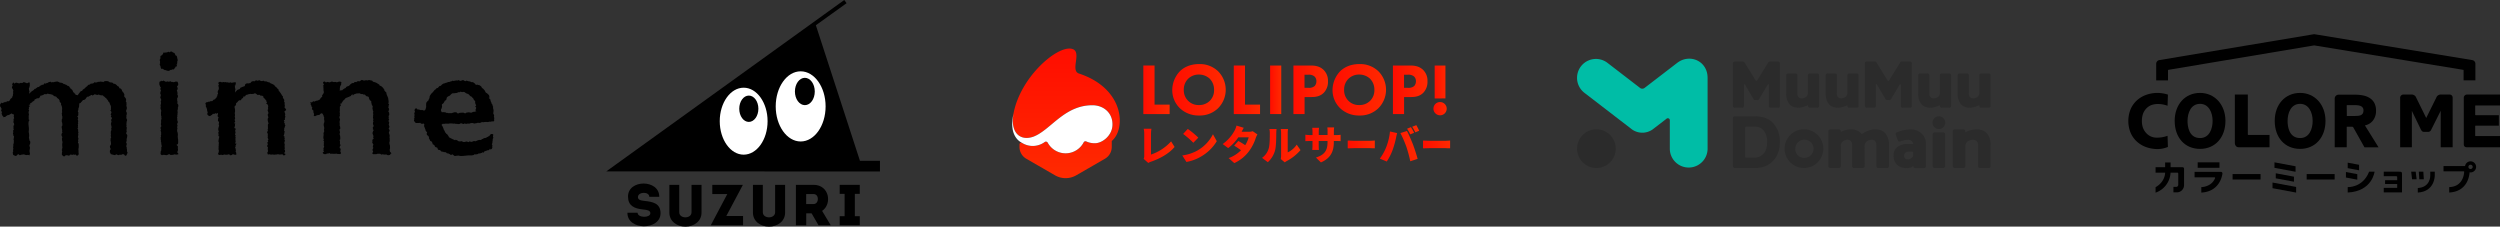 <svg xmlns="http://www.w3.org/2000/svg" xmlns:xlink="http://www.w3.org/1999/xlink" viewBox="0 0 1567.91 142.13"><rect x="0" y="0" width="1567.91" height="142.13" fill="#333333" stroke="none"/><defs><style>.cls-1{fill:#fff;}.cls-2{fill:url(#新規グラデーションスウォッチ_3);}.cls-3{fill:url(#新規グラデーションスウォッチ_3-2);}.cls-4{fill:url(#新規グラデーションスウォッチ_3-3);}.cls-5{fill:url(#新規グラデーションスウォッチ_3-4);}.cls-6{fill:url(#新規グラデーションスウォッチ_3-5);}.cls-7{fill:url(#新規グラデーションスウォッチ_3-6);}.cls-8{fill:url(#新規グラデーションスウォッチ_3-7);}.cls-9{fill:url(#新規グラデーションスウォッチ_3-8);}.cls-10{fill:url(#新規グラデーションスウォッチ_3-9);}.cls-11{fill:url(#新規グラデーションスウォッチ_3-10);}.cls-12{fill:url(#新規グラデーションスウォッチ_3-11);}.cls-13{fill:url(#新規グラデーションスウォッチ_3-12);}.cls-14{fill:url(#新規グラデーションスウォッチ_3-13);}.cls-15{fill:url(#新規グラデーションスウォッチ_3-14);}.cls-16{fill:url(#新規グラデーションスウォッチ_3-15);}.cls-17{fill:url(#新規グラデーションスウォッチ_3-16);}.cls-18{fill:url(#新規グラデーションスウォッチ_3-17);}.cls-19,.cls-21{fill:#2b2b2b;}.cls-19{fill-rule:evenodd;}.cls-20{fill:#00bda6;}</style><linearGradient id="新規グラデーションスウォッチ_3" x1="717.06" y1="56.31" x2="733.55" y2="56.31" gradientUnits="userSpaceOnUse"><stop offset="0" stop-color="#ff0d00"/><stop offset="1" stop-color="#ff2a00"/></linearGradient><linearGradient id="新規グラデーションスウォッチ_3-2" x1="735.13" y1="56.31" x2="768.73" y2="56.31" xlink:href="#新規グラデーションスウォッチ_3"/><linearGradient id="新規グラデーションスウォッチ_3-3" x1="773.78" y1="56.31" x2="790.26" y2="56.31" xlink:href="#新規グラデーションスウォッチ_3"/><linearGradient id="新規グラデーションスウォッチ_3-4" x1="796.52" y1="56.31" x2="803.56" y2="56.31" xlink:href="#新規グラデーションスウォッチ_3"/><linearGradient id="新規グラデーションスウォッチ_3-5" x1="811.11" y1="56.31" x2="832.81" y2="56.31" xlink:href="#新規グラデーションスウォッチ_3"/><linearGradient id="新規グラデーションスウォッチ_3-6" x1="835.67" y1="56.31" x2="869.27" y2="56.31" xlink:href="#新規グラデーションスウォッチ_3"/><linearGradient id="新規グラデーションスウォッチ_3-7" x1="873.53" y1="56.31" x2="895.23" y2="56.31" xlink:href="#新規グラデーションスウォッチ_3"/><linearGradient id="新規グラデーションスウォッチ_3-8" x1="898.99" y1="56.68" x2="907.31" y2="56.68" xlink:href="#新規グラデーションスウォッチ_3"/><linearGradient id="新規グラデーションスウォッチ_3-9" x1="717.25" y1="91.45" x2="736.66" y2="91.45" xlink:href="#新規グラデーションスウォッチ_3"/><linearGradient id="新規グラデーションスウォッチ_3-10" x1="741.42" y1="91.2" x2="763.07" y2="91.2" xlink:href="#新規グラデーションスウォッチ_3"/><linearGradient id="新規グラデーションスウォッチ_3-11" x1="766.83" y1="90.53" x2="788.61" y2="90.53" xlink:href="#新規グラデーションスウォッチ_3"/><linearGradient id="新規グラデーションスウォッチ_3-12" x1="791.51" y1="91.39" x2="815.63" y2="91.39" xlink:href="#新規グラデーションスウォッチ_3"/><linearGradient id="新規グラデーションスウォッチ_3-13" x1="818.66" y1="90.88" x2="840.82" y2="90.88" xlink:href="#新規グラデーションスウォッチ_3"/><linearGradient id="新規グラデーションスウォッチ_3-14" x1="845.24" y1="90.58" x2="862.25" y2="90.58" xlink:href="#新規グラデーションスウォッチ_3"/><linearGradient id="新規グラデーションスウォッチ_3-15" x1="865.37" y1="89.9" x2="890.05" y2="89.9" xlink:href="#新規グラデーションスウォッチ_3"/><linearGradient id="新規グラデーションスウォッチ_3-16" x1="892.47" y1="90.58" x2="909.48" y2="90.58" xlink:href="#新規グラデーションスウォッチ_3"/><linearGradient id="新規グラデーションスウォッチ_3-17" x1="668.75" y1="30.49" x2="668.75" y2="111.73" xlink:href="#新規グラデーションスウォッチ_3"/></defs><g id="レイヤー_2" data-name="レイヤー 2"><g id="Design"><path d="M.81,68.89A2.85,2.85,0,0,0,1,68.26c0-.17-.05-.13-.21-.39s-.13-.15-.2-.4,0-.17-.13-.34-.39-.27-.39-.47.06-.15,0-.44-.15-.39,0-.61a3.85,3.85,0,0,0,.23-.44.64.64,0,0,1,.27-.31.92.92,0,0,0,.26-.26c.09-.13.22-.29.36-.2s.31.37.46.3.18-.22.34-.3a.46.46,0,0,1,.33-.07.6.6,0,0,0,.51-.24c.14-.19.58-.32.64-.15s.27.33.41.15.28-.5.49-.58.6.05.81,0,.44,0,.58-.22a1.34,1.34,0,0,1,.38-.4c.11-.07.27,0,.26-.26s-.07-.4.07-.53.35-.21.51-.35a1.69,1.69,0,0,0,.26-.27c.16-.2.28-.08.37-.32s.12-.13.16-.38,0-.47.12-.61.21,0,.23-.3,0-.12,0-.48a2.47,2.47,0,0,1,.1-.69c.07-.26.15,0,.08-.39a1.83,1.83,0,0,1-.09-.67c0-.3,0-.26.06-.59s.3-.24,0-.55,0-.13-.22-.5a3,3,0,0,0-.33-.55,1,1,0,0,1-.23-.67,1.4,1.4,0,0,1,.15-.52c.13-.33.34-.36.34-.52s-.2-.11-.23-.36a1,1,0,0,1,.06-.87c.23-.44.38-.71.57-.68s.38,0,.47.32.18.33.34.22a5.82,5.82,0,0,1,.54-.4,1.67,1.67,0,0,1,.9-.07c.26.08.18.16.59.23a3.54,3.54,0,0,0,.89.13c.47,0,.45-.21.82-.27a1.65,1.65,0,0,1,.8.1c.27,0,.3-.07.68-.29s.42-.41.89-.19a4.62,4.62,0,0,0,.72.25c.54.19.58.28.66.28a.73.73,0,0,0,.65-.05c.41-.21.54-.49,1-.32s.53,0,.36.55-.29.49,0,.71.18.19,0,.54-.06,1-.31,1.36a1,1,0,0,0-.22.9,6,6,0,0,0,.17,1.08c.08.35.25.46.11.83s-.37,1.27-.14,1a6,6,0,0,1,1-.89c.52-.39.3-.45.82-.76a4.41,4.41,0,0,0,1-.64c.21-.22.22,0,.32-.26s-.07-.39.4-.45.69-.2.75-.31a1.23,1.23,0,0,1,.42-.3c.17-.1.23-.42.59-.44s.5-.26.7-.16.25,0,.3-.14a2.19,2.19,0,0,1,.43-.52c.14-.15.12-.31.23-.22s.39.14.46,0-.09-.09.21-.18.11-.4.61-.32.37.14.61,0,.67-.94.95-.93.22.43.44.26a1.64,1.64,0,0,1,.82-.37,2,2,0,0,0,.87-.34,1.22,1.22,0,0,1,.74-.36c.34,0,.71-.21.9-.11s.27.45.59.36.12-.15.44-.15a3.67,3.67,0,0,0,1,0,2,2,0,0,1,.91-.23c.28,0,.26-.11.65-.12s.46-.12.83.05.61.27.88.41a1.29,1.29,0,0,0,.74.22,3.86,3.86,0,0,1,1.45.36c.38.2.4.47.68.51a1.68,1.68,0,0,1,.65.13c.28.13.57.34.74.32s.32.15.52.3.1.29.44.33.29,0,.52.16a1.48,1.48,0,0,1,.5.33c.26.24.23.62.39.64s.24,0,.26.27,0,.32.31.4.39.28.58.55.16,0,.36.25.2.17.2.4.35.57.36.8,0,.17.26.35.53.28.57.44,0,.36.25.38a.38.38,0,0,1,.35.26c0,.08.14.53.23.58s0-.06.42-.05,1,.28,1,.08-.11-.16.1-.38a1.44,1.44,0,0,0,.38-.53c.22-.39.19-.12.4-.44s.17-.4.47-.69.07-.19.44-.37.73-.15.89-.43.15-.44.41-.61a6.87,6.87,0,0,0,.58-.44c.37-.27.47-.16.69-.47a5.51,5.51,0,0,1,.37-.44,2,2,0,0,1,.61-.5,1.91,1.91,0,0,0,.63-.56,1.4,1.4,0,0,1,.86-.67c.52-.1.44.08.69-.18s.14-.29.44-.43.49-.19.6,0,.05.12.22,0,0-.11.31-.16a1,1,0,0,0,.72-.28c.37-.31.48-.57.9-.4s.42.17.69.07.41,0,.72-.18.35-.29.69-.21.26,0,.73-.05a1.78,1.78,0,0,1,.91-.07c.48.08.55,0,.92.1s.4.36.62.05.44,0,.52-.17-.08-.43.33-.38.65.13.83.06a2.53,2.53,0,0,1,1.21.13c.27.13,0-.08.47.22s.29.36.77.43a3.92,3.92,0,0,0,.81.06,1.86,1.86,0,0,1,1,.4c.26.2,0,.33.45.4s.45,0,.63.08a2.85,2.85,0,0,1,1,.6c.18.26.14.06.42.37s.1.37.44.47.3,0,.48.24.12,0,.37.37-.14.72.28.71.33-.11.56.12a1.42,1.42,0,0,0,.53.38c.23.13,0,0,.29.52s.06.5.35.78.15.38.29.56.33,0,.5.47.44.61.49.93a1.48,1.48,0,0,1,0,.6,1.59,1.59,0,0,0,0,.62c.06.25-.2,0,.15.46A3.79,3.79,0,0,1,79,62a2.58,2.58,0,0,1,.07,1c0,.14-.28.35-.16.57s.28.32.3.54.29.39.18.67-.2,0-.09.51.13.57,0,.76-.07.14,0,.39.08.32.15.63.12.11.09.56.05.55-.08.81a3.7,3.7,0,0,0-.27.75c-.19.55-.22.46,0,.78a2.7,2.7,0,0,1,.35,1.23,3,3,0,0,1-.19,1c-.08.23-.12.24-.09.38s-.06.08,0,.32a1,1,0,0,1,0,.78c-.15.28-.15.49,0,.58s.22,0,.22.28-.06,0,.11.35.19.24.11.49a3.83,3.83,0,0,1-.2.74c-.09.14-.1,0-.07.33s-.15.55-.11.75.06-.06,0,.35-.12.37,0,.65a.73.73,0,0,1,0,.67c-.1.29-.24,0-.09.38s.25.31.25.55,0,.21,0,.58,0,.55,0,.69a.68.68,0,0,0-.16.61c.07.3.07,0,.09.4s.16.62,0,.79-.16-.09-.22.43-.1.36.09.66.52.5.54,1A5.07,5.07,0,0,1,79.7,86c0,.37-.15.63-.2.9s-.12,0-.08.59a4.19,4.19,0,0,1,0,.87c0,.51-.34.43-.27.9a1.65,1.65,0,0,0,.24.7c.13.27.26.13.1.59s-.2.32-.19.65-.21.53,0,.83.24.17.18.51-.15,0,0,.55a1.71,1.71,0,0,1,.14.77,2.6,2.6,0,0,1,0,.75c0,.41,0,.3.1.53s.39.62.29.85-.2.1-.33.5-.43,1.27-.87,1.19-.6-.2-.72-.41,0-.27-.31-.41a.64.64,0,0,0-.52-.09c-.25,0-.29-.15-.56,0s-.35.32-.51.3-.29-.18-.52,0-.13,0-.34,0-.11-.23-.41,0-.14.3-.67.21a4.83,4.83,0,0,1-.79-.25c-.15,0-.3-.35-.56-.2a1.43,1.43,0,0,1-.5.23c-.31.08.36.29-.51.2A6.15,6.15,0,0,1,70.77,97a3.1,3.1,0,0,1-.69-.19c-.33-.09-.55,0-.71-.37s-.06-.39-.21-.6-.25-.17-.25-.42,0-.21,0-.5.14-.12.08-.43-.12-.28,0-.43.21-.31.31-.35.36-.07.19-.29a1.8,1.8,0,0,1-.35-.59,1,1,0,0,1-.13-.65c0-.31-.24-.09,0-.56s.22-.16.23-.47,0-.12.12-.32.33,0,.27-.43a2,2,0,0,1,0-.77c0-.24-.19-.37-.17-.76s0-.23,0-.49-.29-.15-.18-.63.19-.26.16-.55-.13-.25,0-.58.38-.24.24-.59a1.44,1.44,0,0,1-.18-.68c0-.34-.13.07,0-.53a1.38,1.38,0,0,0,0-.89,4.4,4.4,0,0,1,0-.89c0-.43,0-.63.11-.86s.17-.14.18-.52.13-.41.09-.74-.23-.26-.19-.44.23-.25.26-.5.09.14,0-.4a2.62,2.62,0,0,0-.21-.75c-.07-.28.14,0,0-.5s-.25-.11-.19-.52a3.55,3.55,0,0,1,.17-.64c.1-.4,0-.18.08-.65s.26-.3.18-.59-.43-.1-.27-.61.07-.45.21-.63.33-.21.25-.53.14-.39-.19-.54-.52-.31-.44-.54.4-.32.25-.6-.38-.49-.35-.7.13-.19.26-.69.26-.52.19-.75a3.09,3.09,0,0,0-.24-.53c-.15-.32-.57-.21-.41-.47s.34-.19.34-.6,0-.89,0-1.28.17-.22,0-.61-.14-.63-.24-.85a4.81,4.81,0,0,1-.44-.78c-.09-.36,0-.33-.12-.58a1.83,1.83,0,0,0-.49-.68c-.16-.15-.22-.1-.5-.72a1.82,1.82,0,0,0-.61-.83,1.11,1.11,0,0,1-.32-.48c-.11-.25,0,0-.25-.28s-.28-.12-.45-.31-.19-.14-.24-.27-.09-.09-.26-.22.13,0-.32-.28-.43-.19-.6-.43.14-.33-.24-.33-.2.06-.5,0-.33,0-.58,0-.13-.14-.35-.14-.09.11-.4,0a2.51,2.51,0,0,1-.37-.21c-.19-.11-.23-.22-.4-.17a2.58,2.58,0,0,1-.34.12c-.21.05-.24.16-.58.12a2.52,2.52,0,0,1-.62-.12c-.32-.11-.14-.16-.52-.15s-.4-.23-.56-.12a2.9,2.9,0,0,0-.27.22,1.3,1.3,0,0,1-.6.34c-.39.15-.35.19-.49.17s-.1-.1-.17-.18,0-.16-.24-.13-.45,0-.57.18-.18.17-.54.35-.34.2-.67.36-.1.2-.43.22a1.84,1.84,0,0,1-.57,0c-.09,0-.09-.21-.14,0a1.33,1.33,0,0,1-.3.55c-.14.14-.27.07-.34.16s0,.19-.07.31a.88.88,0,0,1-.36.47c-.21.17-.1.16-.47.33s-.32.21-.52.22-.51,0-.56.1-.13.18-.16.23,0,.11-.28.34-.12.21-.35.44-.41.26-.5.53,0,.16-.34.3-.46-.19-.54.25a5.15,5.15,0,0,0-.15.95c0,.37,0,.26,0,.55s-.08.48-.15.78a4.43,4.43,0,0,1-.27.78,1.23,1.23,0,0,0-.14.52c0,.15.2.29.05.62s-.28.09-.26.38-.13.19,0,.56.28.3.28.67-.14.38-.07.59.13.19,0,.43.13.07,0,.39.06.47-.36.67-.15.33,0,.57.32.44.28.77-.24.62-.24.76,0,0,.13.4.18.56.14.73,0,.51-.11.63-.11-.14,0,.21.16.47.06.72a1.67,1.67,0,0,0-.18.54c0,.15.16.3.12.7s-.12,0-.08.51.27.42.08.71-.35.2-.29.49.19.15.23.4a2.07,2.07,0,0,1,.16.9c-.05.39-.16.16-.05.48s.16.27.18.55a.86.86,0,0,1,0,.44c0,.09-.16.27-.18.39s0-.13.06.24.15.35.06.71-.07.72-.17,1a.5.5,0,0,0,0,.5,3.75,3.75,0,0,1,.22.48,2.11,2.11,0,0,1,0,.73c-.08.3-.17.23-.18.44a.88.88,0,0,0,.06.48.69.69,0,0,1,.07.51c-.06.22-.14.06-.17.43s-.13.24.06.44a1.33,1.33,0,0,1,.38.93c0,.4-.14.37,0,.62s0,.15,0,.47,0,.32,0,.6a3.67,3.67,0,0,1-.1.71,4.42,4.42,0,0,0-.09.8c0,.38.07.21.07.74s0,.54,0,.77,0,.5.06.7a1.56,1.56,0,0,1,0,.69c-.08.15,0,.43-.38.63s-.6.66-.89.27-.5-.58-.61-.6A.39.39,0,0,0,47,97c-.16.11-.27.09-.58,0s-.35-.15-.53-.07,0,.15-.44.18-.34-.09-.74-.09-.5-.18-.73,0-.13.33-.31.38-.08.25-.68.19-.43-.13-.76-.22-.32-.14-.53,0-.55-.08-.73.15a2,2,0,0,1-.36.41c-.16.12.08.2-.42.1s-.31.19-.74-.33-.55-.26-.61-.68-.14-.31-.1-.54.11,0,.12-.45,0-.21,0-.63.3-.12.14-.63-.34-.64-.23-.88.25,0,.21-.26a1,1,0,0,1,0-.51c.06-.29.2-.09.14-.72S39,91.08,39,90.57s.2-1.14.21-1.47,0,.07-.12-.4a2.25,2.25,0,0,1-.15-.82c0-.5-.13-.35-.1-.81s.16-.46.18-.63a1.29,1.29,0,0,0-.1-.83,1.89,1.89,0,0,1-.21-1.78c.15-.43.52-.67.42-1s-.3-.32-.24-.64.19-.22.16-.45a5,5,0,0,1-.2-.87,4.52,4.52,0,0,0-.15-.92,1.15,1.15,0,0,1,.18-.89,1,1,0,0,0,.23-.67c0-.24-.06-.73-.08-1.06a1.23,1.23,0,0,0-.18-.68c-.14-.25-.1-.1-.1-.57s0-.1,0-.66,0-.55.14-.77.17-.1.17-.76a9,9,0,0,0,0-.9c0-.28-.14-.06-.19-.7a7.66,7.66,0,0,0-.08-.85c0-.41-.16-.24,0-.54s.22-.36.18-.66a6.69,6.69,0,0,1-.07-1.16,6.86,6.86,0,0,0,.06-1,5.09,5.09,0,0,0-.08-.89,2.24,2.24,0,0,0-.28-.78c-.19-.29.1-.17-.1-.46s-.2-.1-.23-.44.2-.73-.13-1-.42-.25-.56-.5-.1,0-.17-.42.08-.32-.09-.65-.35-.61-.43-.73a9.73,9.73,0,0,0-1.09-.8c-.28-.2,0-.25-.37-.54s.2-.06-.5-.32-.71-.12-1-.32-.1-.12-.57-.46-.3-.36-.8-.46-.88-.25-1-.25-.49-.07-.69-.05,0-.06-.46-.15-.47-.24-.88,0-.35.29-.73.24A7.59,7.59,0,0,0,28,59c-.13,0,.07,0-.36.2s-.54.44-.78.47a2.88,2.88,0,0,0-.73.18c-.26.11-.25.19-.49.19s-.36-.09-.4.08.1.09-.13.5-.45.82-.76.93a1.81,1.81,0,0,1-.93.09c-.46,0-.08-.07-.52.19s-.68.46-.76.43-.21-.25-.35.08,0,.55-.27.69a3,3,0,0,0-.5.41c-.29.23-.54.18-.63.28s.18.08-.32.43-.29.31-.68.42-.47.14-.47.22.32.55,0,.7-.4.2-.56.25-.41.05-.25.34.81.07.63.37-.32.62-.5.72-.22.09-.17.24.22.35.08.68-.23.25-.2.53.09.14.18.42.23.33,0,.68a.86.86,0,0,0-.17.68,1.55,1.55,0,0,0,0,.61c.06.33.23.34.2.76A10.91,10.91,0,0,0,18,72.83a5.12,5.12,0,0,0,0,.63,6.09,6.09,0,0,1,0,1c0,.28-.22.1.06.44s.46.27.33.58-.2.11-.33.51a3.93,3.93,0,0,0-.19,1.19,2.83,2.83,0,0,0,0,.62c0,.26.08,1,.13,1.57a8.31,8.31,0,0,1,.12,1,15.19,15.19,0,0,1-.08,2c-.07.39-.06.14,0,.64a6.13,6.13,0,0,1,.18,1,10.7,10.7,0,0,1,.06,1.6c-.07.32-.14,0-.12.59a4.87,4.87,0,0,0,.18,1,1.4,1.4,0,0,0,.1.51c.07.2-.16.3.09.5s.33.06.35.28.12.87.1,1.2a3.74,3.74,0,0,1-.23.74c-.09.32-.31.49-.27.94a1,1,0,0,0,.11.52,2.11,2.11,0,0,1,.19,1.09,2,2,0,0,0-.08.59c0,.35-.11.09-.12.52s-.07.43-.05.73.12.22.09.52a3.45,3.45,0,0,0,.15.79,1.4,1.4,0,0,1-.14.72c-.17.36.24.65-.42.48a2.4,2.4,0,0,0-1-.17c-.37,0-.61.17-1,.07s-.36-.18-.81-.29a3.79,3.79,0,0,0-1-.12c-.13,0-.25.19-.66.18a1.51,1.51,0,0,0-.8.18,1.13,1.13,0,0,1-.72.1c-.11,0-.09-.17-.3-.32s-.46-.35-.59-.23-.25.12-.43.34a2.24,2.24,0,0,1-.55.5c-.18.1,0,.29-.42.22s-.63,0-.73-.18-.3-.14-.54-.27-.39-.07-.47-.48a3.11,3.11,0,0,1-.13-.76c0-.37-.1-.52,0-.78s.25,0,.23-.39-.06.09-.09-.47,0-.45,0-.67.21-.1.17-.34,0-.43-.12-.84a1.26,1.26,0,0,1,0-.72.28.28,0,0,0,.17-.28c0-.2-.11,0-.08-.39a7.32,7.32,0,0,0,0-.74c0-.22,0,0,.13-.33s.2-.21.18-.5,0-.55,0-1A1.1,1.1,0,0,0,8.67,88c-.13-.36-.17-.22-.14-.57s0-.35,0-.44a.85.85,0,0,0,.19-.64,1.6,1.6,0,0,1,0-.65c.08-.16.21-.07,0-.32s-.25,0-.34-.45a4.64,4.64,0,0,1-.07-.76c-.05-.33-.3-.1-.13-.64s.18-.67.13-.9a2.07,2.07,0,0,1-.05-.81c.05-.17.21-.6.4-.56s.17,0,0-.22a.9.9,0,0,1-.21-.73c0-.49.12-.36,0-.7s.05-.28.05-.49-.12-.22,0-.38.46-.14.39-.38,0-.53-.1-.8.13,0-.16-.43-.21-.38-.18-.65,0-.28,0-.52.17-.08.11-.58-.11-.67,0-.87.34,0,.28-.39,0-.13-.05-.42-.09-.12-.12-.35a2,2,0,0,1,0-.81c.08-.4.29-.06,0-.44s0-.55-.37-.52-.26.14-.53-.07-.27-.33-.49-.32a1.16,1.16,0,0,0-.55.23,2.92,2.92,0,0,1-.47.31c-.3.15-.26.24-.67.34s-.45.21-.7.19-.27,0-.32,0-.13.38-.31.37-.3-.06-.42.13a1.26,1.26,0,0,1-.34.39c-.2.13-.23.22-.56.21a2.36,2.36,0,0,0-.85.16s-.12.24-.08-.07.29-.22,0-.45-.39-.22-.46-.39a2.56,2.56,0,0,1-.18-.44,1.76,1.76,0,0,0-.21-.44,1.21,1.21,0,0,1-.1-.43c0-.17-.16-.06,0-.53s.34-.35.17-.58-.29-.26-.39-.51S.64,69.41.81,68.89Z"/><path d="M102.36,97.08c.12,0,.14.11.49.11s.2-.09.47-.06a4.22,4.22,0,0,0,1,.19,1.37,1.37,0,0,0,.78-.22c.24-.12.31,0,.49-.24s.2,0,.49-.18.11.14.55.35a1.61,1.61,0,0,0,1,.13,5,5,0,0,0,1.08-.13c.34-.08.53-.17.78-.22s.38.14,1,.15a2.63,2.63,0,0,0,1.21-.21c.54-.17.17-.26,0-.49a2.6,2.6,0,0,0-.47-.73c-.19-.18-.33-.18,0-.37s.18-.4.33-.81a1.37,1.37,0,0,0,0-.93,5.42,5.42,0,0,1,0-.77,6.41,6.41,0,0,1,0-.76c0-.35-.44-.56-.69-.82s0-.32.14-.41a1.46,1.46,0,0,0,.47-.28c.2-.17.18-.42.24-.84a3,3,0,0,0,0-.93c0-.32,0-.67,0-1s-.09-.22-.1-.48-.08-.63-.08-.72,0-.32-.05-.5,0-.46,0-.68a3.65,3.65,0,0,1,.07-.46c0-.22,0-.26,0-.44s-.07-.45-.07-.71a4.47,4.47,0,0,0-.26-.94,1.55,1.55,0,0,1-.14-.58c0-.25,0-.36,0-.62a4.29,4.29,0,0,1,.16-.73,2.13,2.13,0,0,0,0-.58c0-.09-.15-.21-.2-.34s0-.2.11-.37a1.39,1.39,0,0,0,.15-.69.67.67,0,0,0-.12-.5,1.76,1.76,0,0,1-.1-.55c0-.34.16-.25.3-.47s.07-.39.11-.69,0-.2-.14-.61a2.5,2.5,0,0,1-.17-.61.84.84,0,0,1,0-.52,1.27,1.27,0,0,0,0-.49c0-.09-.09-.26-.14-.5s0-.21.15-.43,0-.26,0-.57a2.47,2.47,0,0,1,.13-1c.09-.13,0-.19,0-.44a1.85,1.85,0,0,1,.09-.68,2.24,2.24,0,0,0-.18-1.17c-.08-.19,0-.24.15-.29s0-.25,0-.39.07-.1.15-.35a.8.8,0,0,0,0-.58.67.67,0,0,1,0-.44,1.76,1.76,0,0,0,.22-.65,3.9,3.9,0,0,0,.09-.7,1.53,1.53,0,0,0-.12-.57c-.11-.31-.2-.21-.41-.51a1.42,1.42,0,0,1,0-1c0-.18,0-.21-.08-.6a2.45,2.45,0,0,1-.1-.53,7.49,7.49,0,0,1,0-.91c0-.62-.13-.33.14-.64a1.34,1.34,0,0,0,.31-1,1.66,1.66,0,0,0-.29-1c-.14-.22-.1-.22,0-.55a1.26,1.26,0,0,0,0-.7c-.06-.35-.11-.62-.13-.73s-.11-.22-.21-.53.12-.22.23-.46a3.43,3.43,0,0,0,.23-.82c.1-.49-.38-1.16-.38-1.23a1.25,1.25,0,0,1,.39-.62c.31-.32.22-.34.33-.7s0-.52-.09-.83a7.11,7.11,0,0,0-.26-.78c-.11-.36-.51-.13-.78-.25s-.42-.19-.5,0-.42.13-.66.23a1.77,1.77,0,0,1-.89.1,3.23,3.23,0,0,1-.61-.17c-.21,0-.37,0-.56,0s-.32-.27-.55-.36-.21,0-.47.17a1.17,1.17,0,0,1-.74.06c-.27,0-.41-.12-.66-.14a.93.93,0,0,0-.66.22c-.29.18-.29-.05-.62-.16a3.56,3.56,0,0,1-.94-.51c-.28-.21-.54.12-.73.22s-.32,0-.45-.15-.4,0-.49.22-.21-.07-.63.13-.42.25-.49.66a5.93,5.93,0,0,0,0,1.32c0,.68.11.24.26.67a4.17,4.17,0,0,1,.2.63c.07.28.18.13.34.36s0,.27,0,.54-.09.09-.2.43.16.42.22.8.09.16.17.47-.08.19-.35.59,0,.1,0,.46-.11.23-.08.68.18.39.27.61,0,.13.06.47-.06.3-.12.47a.65.65,0,0,0-.06.35c0,.26-.07.15-.18.42s0,.06.19.42.07.09.07.39,0,.12.21.35,0,.11.09.54,0,.21-.13.56-.05.23-.11.49,0,.21.14.43-.07.2-.1.38.06.15.09.48,0,.1-.15.49a1.11,1.11,0,0,0-.09.8,2,2,0,0,1,.08.45c0,.31,0,.27-.1.73a1.14,1.14,0,0,0,0,.53,2,2,0,0,0,.23.78,1.18,1.18,0,0,1,.18.71c0,.49-.08.46-.13.73a3.41,3.41,0,0,0,0,.83,7.33,7.33,0,0,0,0,1,3.46,3.46,0,0,1,.07.7c0,.33,0,.07.2.3s.07.09,0,.28a.73.73,0,0,0-.07.46c0,.22.08.3.12.64s-.08.13-.14.38a4.56,4.56,0,0,0-.13.68,3.24,3.24,0,0,0,0,.82,2.21,2.21,0,0,1,0,.6,4,4,0,0,1-.11.73,1.92,1.92,0,0,0,.23,1.15c.2.51-.14.53-.21.72a2,2,0,0,0-.26.68c0,.35.13.51.24.87s-.07.39-.18.65,0,.21.14.47.06.13,0,.42,0,.18.18.37,0,.25-.11.41,0,.13.13.37,0,.13,0,.46-.1.35-.2.73.12.46.12.57a.75.75,0,0,1-.19.6c-.23.31,0,.49,0,.8s0,.24,0,.55.06.33.11.53.13.17,0,.5.06.29.12.65.15.16.12.58a3.79,3.79,0,0,0,0,.62c0,.31,0,.17.13.44s.11.28.09.41-.12.15,0,.52.09.22-.14.55-.08.46-.07.61a1.6,1.6,0,0,1,0,.37,1.34,1.34,0,0,0,0,.65c.08.33,0,.25-.1.49s-.19.4-.29.72,0,.24,0,.41a3.81,3.81,0,0,0-.08.68c0,.33,0,.2.06.45s.22.26.39.42a.7.7,0,0,0,.53.24.74.74,0,0,0,.52-.18C101.92,97.24,102.19,97,102.36,97.08Z"/><path d="M101.91,34.13c.35-.38.41-.11.4-.45s0-.63.15-.66a4.81,4.81,0,0,1,.9,0c.31,0,.44.12.48,0s0-.35.28-.2.26.19.42.07.38-.07.65-.19.6-.34.87-.13.4.34.48.25.19-.4.33-.4.32-.21.6-.11.38.06.59.27a2.2,2.2,0,0,0,.66.42c.28.14.44,0,.62.28s.29.26.41.48,0,.09.12.44.1.42.26.53.43.09.54.26.23.18.28.44a4.93,4.93,0,0,1,.18.8,8.09,8.09,0,0,0,.25,1.09,1.57,1.57,0,0,1,.05.75c-.06.12-.3,0-.23.46a1.2,1.2,0,0,1-.08.84c-.09.16,0,.49,0,.66s0,.53-.22.55a.78.78,0,0,1-.36,0c-.07,0-.25,0-.16.11s.53.06.57.3,0,.62-.19.68-.58.07-.64.16a1.08,1.08,0,0,0-.13.37.4.4,0,0,1-.27.34c-.19.1-.22.27-.33.53s-.13.27-.38.36-.38.27-.53.17-.2-.19-.33-.1-.2.06-.44.21-.14.17-.34.15-.32-.11-.46,0-.18.1-.43.28a1,1,0,0,1-.67.28,2.2,2.2,0,0,1-.6,0c-.24-.06-.46-.13-.74-.19s-.17-.21-.66-.25-.3.09-.75-.16-.6-.44-.82-.54,0-.15-.42-.16-.55.31-.69,0-.07-.22-.2-.56-.2-.18-.23-.47.13-.07-.08-.6-.27-.41-.35-.72-.12-.24-.09-.59.26-.24.25-.55-.07.09-.08-.54.13-.61,0-.88-.2-.15-.17-.52a1,1,0,0,1,.17-.55c.09-.19.17-.07.24-.62a7.17,7.17,0,0,0,0-.91c0-.26,0-.37.22-.59s.54-.24.67-.34A1.07,1.07,0,0,0,101.91,34.13Z"/><path d="M131.46,72.81a5.09,5.09,0,0,1-.79-.33c-.15-.1,0,0-.29-.29s-.27-.32-.33-.48a.78.78,0,0,1,0-.57c.07-.37.15-.44.19-.64s.13-.3,0-.41-.26,0-.29-.34,0-.34-.1-.85.09-.23-.07-.56-.18-.3-.17-.53-.2-.32-.31-.57-.17-.15-.22-.55-.08-.35,0-.53.27-.12.14-.34a4.23,4.23,0,0,1-.24-.36.66.66,0,0,1,0-.85c.31-.49.41-.49.7-.45a3,3,0,0,0,1-.35c.21-.08.51,0,.68,0a5.76,5.76,0,0,1,.85-.4c.31,0,.82.06.93,0s.26-.21.44-.46a1.47,1.47,0,0,1,.65-.51c.27-.12.47,0,.62-.23a5.61,5.61,0,0,1,.63-.73,1.43,1.43,0,0,0,.38-.46c.08-.2,0-.32.16-.49s.18,0,.24-.34a2.81,2.81,0,0,0,.07-.47c0-.41,0-.42.14-.57s.35,0,.26-.57-.3-.61-.17-1.14a2.35,2.35,0,0,1,.25-.71c.19-.43.38-.58.39-.84a4.45,4.45,0,0,0,0-1c0-.31-.14-.51-.18-.88a1.12,1.12,0,0,1,0-.62c0-.11.16,0,.18-.28s.22-.4,0-.42-.2-.1-.2-.37-.13-.38.07-.57a1.29,1.29,0,0,1,.74-.4,2,2,0,0,1,1,.13c.27.15.43.32.57.25s.24-.3.43-.33a3,3,0,0,1,.79.14,1.06,1.06,0,0,0,.53,0,.74.74,0,0,1,.55,0,1.28,1.28,0,0,0,.66.12,1.4,1.4,0,0,1,.43,0,1.74,1.74,0,0,1,.62.15c.3.13.4.13.59,0a1.06,1.06,0,0,1,.82-.1c.14.08.46.28.69.19a1,1,0,0,1,.52-.1c.38,0,.68-.22,1.07-.18s.84-.1.85.23a4.44,4.44,0,0,1-.21,1.23c-.08.21.08.42-.12.49s-.36-.08-.33.18.12.27.09.51-.11.32,0,.53a2.16,2.16,0,0,1,.11.65c0,.21.13.07.14.32s.08.63-.07.83-.08.16-.07.44,0,1.12.14.93.1-.4.35-.62.39-.42.67-.71.21-.24.67-.43.7-.16.81-.28.37-.15.48-.48,0-.38.41-.49.55-.25.94-.4.6-.21.94-.35.69-.14.71-.4,0-.69.23-.86a1.81,1.81,0,0,1,1.07-.66,7.72,7.72,0,0,1,1.06.06c.12,0,.19-.23.43-.19a.91.91,0,0,0,.5,0,.86.86,0,0,0,.4-.4A1.66,1.66,0,0,1,158.3,51c.55-.16.68-.16.86-.05s.24.19.39.08a2.16,2.16,0,0,1,1.06-.61,1.39,1.39,0,0,1,.94.25c.14.07.24-.2.69-.24s.55-.18.79,0a1.06,1.06,0,0,0,.64.34,3.21,3.21,0,0,0,.61.07c.39,0,1-.34,1.26-.11s.39.32.6.34a2.43,2.43,0,0,1,1.22.08,5.67,5.67,0,0,0,.8.38c.41.16.58,0,.91.21s.5.47.77.57a8.06,8.06,0,0,1,1.35.58c.48.3.66.26.85.5s.23.57.64.88a4.25,4.25,0,0,1,.95.79c.33.38.17.35.49.59a2.35,2.35,0,0,1,.49.44,1.19,1.19,0,0,1,.2.53c0,.25-.14.21.15.53s.25,0,.43.41.47.54.64.88.27.4.54.88.11.31.42.68.45.34.45.49a2.44,2.44,0,0,0,0,.72,1.53,1.53,0,0,0,.27.52c.18.26.31.51.41.65a.73.73,0,0,1,.18.56c0,.27-.22.34-.13.64a2.3,2.3,0,0,0,.25.49c.06.13.12.07.1.44a4.09,4.09,0,0,1-.06.88c-.07.19.13.07.13.37a2.78,2.78,0,0,1,0,1c-.14.45-.18.45-.12.62s.18.19.4.49.43.58.52.76.15.32-.07.52a5.38,5.38,0,0,1-.69.5.52.52,0,0,0-.22.44,4,4,0,0,0,.16.41c0,.07.11.42.18.62a1.16,1.16,0,0,1,.13.54,2.52,2.52,0,0,1-.08.69c-.05,0-.18.18-.08.3s.33.43.28.65a2.23,2.23,0,0,1-.27.54,1.25,1.25,0,0,0-.07.41,1.8,1.8,0,0,1,.06.71c-.07.22-.19.22-.33.35s-.51,0-.3.42.35.23.27.55a2.78,2.78,0,0,0-.12.86c0,.09.35.14.4.31a.49.49,0,0,1,0,.44c-.08.27-.06.35.06.4a.32.32,0,0,1,.23.45,2.23,2.23,0,0,1-.23.59c-.17.35-.05.43-.23.75s-.25.31-.21.47.08.13,0,.67-.17.71,0,.88.19.09.22.26a1.79,1.79,0,0,1-.07.71,7.69,7.69,0,0,0-.11.78,2,2,0,0,1-.17.7c-.12.21-.29.59-.2.75s.43.27.43.27a.31.31,0,0,1,.12.37c-.1.24-.16.14-.12.37s.17.2.18.51a1.11,1.11,0,0,1-.08.55c-.06.16-.17.36-.09.44s.27,0,.31.12-.2.94-.2,1.13-.13.17-.16.36-.08.07,0,.38.31.51.28.62a13.84,13.84,0,0,0-.1,1.78c0,.37.1.2.09.59a2.67,2.67,0,0,1-.09.86c-.08.11-.29,0-.1.23s.35.23.36.39-.14.52,0,.76,0,.29-.1.36-.2,0-.21.19a2,2,0,0,1-.19.55c-.05.05-.17.07.11.14s.63.09.61.31,0,.69-.44.75-.73.18-.93,0-.2-.22-.32-.38.11-.27-.27-.21a3.46,3.46,0,0,1-.94.13,3.16,3.16,0,0,1-1.08,0,1.7,1.7,0,0,0-.79-.13c-.42,0-.49.15-.75.17s-.16-.06-.51,0-.34,0-.7.08-.41.08-.64,0a1.67,1.67,0,0,0-.61-.13c-.22,0-.22.06-.6.08s-.45.12-.72,0-.39-.25-.63-.17a2,2,0,0,1-.66.1c-.19,0-.58-.1-.61-.43a1.78,1.78,0,0,0-.08-.57.47.47,0,0,1,.1-.5c.14-.11.17-.15.18-.3s.07,0,.11-.31,0-.32-.08-.44-.09-.32-.06-.72-.06-.26,0-.54.17-.63,0-.82-.37-.27-.37-.55-.08-.15.1-.57.25-.41.26-.56.23-.21,0-.47-.5-.24-.37-.45a2.19,2.19,0,0,1,.27-.42c.07-.09.48-.49.29-.78s-.35-.23-.12-.51.42-.22.27-.61a5.64,5.64,0,0,0-.35-.77c-.09-.15-.07-.1,0-.67a3.1,3.1,0,0,0,0-1c-.06-.23-.15-.2,0-.48s.27-.08.05-.5-.45-.33-.41-.8a2.4,2.4,0,0,1,.32-1c.06-.13.19-.27.1-.5a.92.92,0,0,1-.11-.58c0-.17.26-.39.22-.71a2,2,0,0,1-.09-.84c.07-.47,0-.32,0-.81s0-.55.11-.77.34-.07.24-.54a3.51,3.51,0,0,0-.19-.74,4.4,4.4,0,0,1-.26-1.36,2.58,2.58,0,0,1,.15-1.2c.17-.36.37-.2.22-.61a10.93,10.93,0,0,1-.34-1.13,1.23,1.23,0,0,1,.14-.85c.24-.29.3-.39.25-.71a3.43,3.43,0,0,0-.27-.92c-.12-.25-.33-.85-.08-1.13s.27-.38.18-.56a1.22,1.22,0,0,1-.06-.78,1.17,1.17,0,0,0,.07-.43c0-.18.1-.51-.06-.75s0-.33-.28-.59a1.69,1.69,0,0,0-.56-.41c-.14,0-.34-.12-.2-.36s.58-.87.28-.95-.3-.08-.33-.36.06-.45-.1-.59-.22,0-.37-.25-.09-.46-.3-.53-.29-.31-.39-.43-.15-.13-.33-.21-.27.1-.26-.25.07-.36,0-.5,0,0-.25-.28-.27-.33-.38-.35a2.28,2.28,0,0,0-.39-.06c-.14,0,.29-.06-.21-.08s-.4.26-.75-.1-.38-.43-.54-.39.31,0-.33,0-.73.12-1,0-.3-.37-.52-.45-.44-.42-.65-.43-.58-.12-.77,0,.1.15-.38.22a7.63,7.63,0,0,1-1.59.11,1.34,1.34,0,0,0-.78,0c-.15.07-.61.07-.88.18s0-.05-.49.17a2.91,2.91,0,0,1-.85.2,1.09,1.09,0,0,0-.36.18c-.06.06-.25.64-.48.74a2.83,2.83,0,0,1-.68.13c-.31,0-.23-.28-.41.27s0,.7-.26.78-.43,0-.58.17-.39.63-.56.86a.6.6,0,0,1-.51.31c-.25,0-.52-.07-.67,0s-.37.28-.56.44-.52.72-.74.89-.27.27-.41.3-.34-.11-.28.1a1,1,0,0,1,.08.56,3.77,3.77,0,0,1-.35,1c-.16.29-.32,0-.47.3a1.27,1.27,0,0,0-.15.7c0,.36.18.61.18.89a4.84,4.84,0,0,1,.11.79c0,.38,0,.76,0,1.09s0,.19-.07.4-.09-.1-.07.31a4.88,4.88,0,0,0,0,.65c0,.32.11.22.12.5a4,4,0,0,1-.07.84c-.09.57-.14.37,0,.76a3.14,3.14,0,0,1,.09,1.26c-.08.25-.33-.18-.21.46a6.05,6.05,0,0,0,.21.95c.07.26.2.38,0,.47s-.16,0-.31.23-.35.75-.12.63.59-.4.52-.09a9.8,9.8,0,0,0-.13,1.07c0,.4.09.2-.07.73s-.35.69-.25.91,0,.3.24.36.37-.16.39.17.13.41.08.67-.12.22-.19.46-.16.31-.06.54a2,2,0,0,1,.21.86,3.45,3.45,0,0,1-.15.57c-.09.31-.27.54-.12.71a2.15,2.15,0,0,1,.36.8c0,.23.19.27-.07.29s-.35.12-.28.19.14.57.22.45.15-.2.16.09a2.39,2.39,0,0,1-.22.77c-.1.34-.12.36,0,.49s.37.14.26.35-.2.22-.2.32-.13.13-.05.38.35.09.28.34-.1.14-.27.49-.44.64,0,.63.58-.08.61.08,0-.1-.11.29a1.77,1.77,0,0,1-.28.73c-.1.11-.2.15-.19.34s.25.11.12.44-.22.06-.24.4-.09.45,0,.59.18,0,.22.24a2.15,2.15,0,0,0,0,.4,5.11,5.11,0,0,1,.17.7,1.94,1.94,0,0,1-.11.68.49.49,0,0,0,.12.52.63.63,0,0,1,.16.53c0,.28.1.21.13.54s.05.46-.25.51-.62.25-.9.08.06-.3-.45-.24-.55-.3-.83,0-.25.43-.68.44-.65.29-.94,0-.14-.42-.5-.45a1.3,1.3,0,0,0-.75.09,2.16,2.16,0,0,1-1,.11c-.35,0-.2.09-.68,0s-.21-.12-.63-.1-.19.14-.63.21-.67.19-.9.11-.05-.35-.58-.21-.61.23-.86.18-.19-.08-.55-.29-.5-.12-.39-.41.18-.3.21-.57.29-.37.29-.65-.06-.31,0-.58.13-.15,0-.49a1,1,0,0,1-.14-.62c0-.35-.11-.27,0-.57s0-.4,0-.82a2.91,2.91,0,0,1,.08-.77,3.12,3.12,0,0,0,0-.74,3,3,0,0,1,.12-.92,2.83,2.83,0,0,0-.13-.67,1.3,1.3,0,0,1-.06-1.1c.22-.61-.08-.5.09-.87a2.16,2.16,0,0,0,.18-.76c.06-.35.36-.42.1-.7s-.33-.26-.37-.34-.16-.19-.06-.63a1.87,1.87,0,0,0,0-.9c-.05-.34-.33-.43-.11-.75s.38,0,.26-.56-.26-1-.28-1.18a3.4,3.4,0,0,1,.14-1.32,2,2,0,0,0,.23-.85c0-.31.2-.38.11-.67s-.22-.27-.24-.49.14-.47.19-.86a1.08,1.08,0,0,0-.19-.83c-.19-.37-.53-.33-.45-.86s.05-.74.11-1.1.32-.22.27-.57-.09-.18-.23-.4-.48-.38-.37-.82a6.28,6.28,0,0,0,.23-1c0-.28-.17-1-.44-.65s-.23.62-.49.37-.43-.34-.63-.22a3.13,3.13,0,0,1-.51.28c-.39.18-.33,0-.59.06s-.48-.06-.6.07a3.68,3.68,0,0,0-.33.39c-.13.18-.23.32-.34.36s-.33,0-.42.07A1,1,0,0,1,131.46,72.81Z"/><path d="M195.63,68s.34-.44.19-.61a5.23,5.23,0,0,1-.44-.58,1.65,1.65,0,0,1-.14-.66c0-.22-.52-.42-.4-.74s.23-.34.06-.54-.5-.73-.15-.73.9.17,1.22-.18.42-.63.66-.46.13.25.62.17.34-.32,1.22-.49,1-.12,1.25-.34.78-.29.93-.52.29-.53.41-.76.93-.78,1-.92a.71.71,0,0,0,0-.32,1.94,1.94,0,0,1,0-.64c.07-.15.17-.09.37-.44a4.49,4.49,0,0,1,.29-.47c.14-.19.2-.19.27-.41a1.25,1.25,0,0,0,.09-.68c-.07-.2,0-.43-.12-.81s-.1,0-.07-.84-.19-1.22,0-1.56,0-.33-.14-.32-.3-.12-.2-.29.35-.32.44-.55.3-.22.1-.46-.25-.25-.25-.42-.39-.37-.26-.64.46-.6.68-.61.46-.14.64.08.22.31.39.37.2.14.42,0,.15-.18.48-.2.27-.08.59,0a2.59,2.59,0,0,0,1,.22,4.27,4.27,0,0,0,.78-.34,1.81,1.81,0,0,1,.9-.1c.25.07.33.12.64.22a2,2,0,0,0,.76,0,1.78,1.78,0,0,1,.9.05c.43.15.37.18.74.09a7.59,7.59,0,0,1,1-.34,2.12,2.12,0,0,1,1.19.09c.5.22.55.13.47.31a1.22,1.22,0,0,0-.19.7,1.71,1.71,0,0,1-.19,1.14c-.25.29-.35.2-.42.55s0,0-.11.67a5.56,5.56,0,0,0-.12,1.34c0,.29-.09,1.16.11,1s-.06-.42.64-.42.72.09.84-.11a2.93,2.93,0,0,1,.59-.52,5,5,0,0,1,.72-.47c.3-.17.59-.19.78-.39s.16-.45.41-.63a7,7,0,0,1,1.06-.47c.17-.07.32.06.47-.17s.21-.1.5-.38.42-.57.67-.7.46-.42.76-.51.11-.18.55-.17.63.06.69-.11a1.12,1.12,0,0,1,.42-.44,1.39,1.39,0,0,1,.69-.11c.26.05.37.13.48.07s.32-.35.54-.44a1.75,1.75,0,0,1,.8-.15c.39,0,.51.19.75.06s0,.06.37-.25.36-.35.65-.44.14-.22.62-.07.36.17.68.24a1.78,1.78,0,0,0,1,0c.68-.1.78-.41.9-.24s0,.28.37.29.1-.14.7-.19a2.59,2.59,0,0,1,1.47.06c.8.24.9,0,1.22.39s.13.4.45.52.43.07.55.14a8.6,8.6,0,0,1,1.21.41c.6.29.47.16.81.46s.18,0,.72.42.54.21.59.44a.7.7,0,0,0,.4.59,5.67,5.67,0,0,1,.79.31,9.69,9.69,0,0,1,1.25,1.18c.31.4.27.53.48.77s.3.27.31.49-.25.14,0,.39a2.87,2.87,0,0,1,.39.44c.12.13.81.58.82.92a2.17,2.17,0,0,0,.07.74c.09.29.65,1.57.77,1.92s.22.23.28.79.08.62.14,1.08a4.48,4.48,0,0,1,.08,1.66c-.15.39-.21.49-.12.6s.43.14.45.42-.29.35-.29.63.14.21.08.56-.5.36-.33.65.27.26.4.5-.17.55.06.84.12.37,0,.44a.4.4,0,0,0-.17.45c.05.29-.49.31-.06.7s.31.48.33.69.23,1-.07,1.43-.25.49-.2.67-.09.3-.09.52.48.28.33.43-.34.27-.29.38,0,.39.25.43,0,.34-.05.54-.28.33-.27.49a.73.73,0,0,0,.15.44c.13.23.05.16.15.37s.17.15.13.38-.11.27-.11.44-.23.7-.11.93a7.32,7.32,0,0,1,.32.85.42.42,0,0,1,0,.45c-.11.22,0,.42-.23.67a.47.47,0,0,0-.1.58c.06.14.34.34.38.52s.19.4.07.66-.25.67-.33.85a.68.68,0,0,0-.06.53c.07.24.19.24.26.56a2.94,2.94,0,0,0,.14.57,1.41,1.41,0,0,1,.09.55c0,.09-.06.67-.08.79a.61.61,0,0,0,0,.43c.06.32.16.28.09.48a4.15,4.15,0,0,0,0,.81.57.57,0,0,0,0,.44c.09.31.11.26,0,.56s-.27.34-.19.8,0,.71,0,.83a4,4,0,0,1,.37,1.15,8.26,8.26,0,0,1,0,.86c0,.35.12.38,0,.82s-.07.56-.18.74-.07-.1,0,.31a1.65,1.65,0,0,1,.1.67c0,.19,0,.25.22.43a3.11,3.11,0,0,1,.69.91c0,.13,0,.16-.2.24s-.41,0-.41.22,0,.54-.59.58-.59.27-1.14.06-.67-.42-.94-.4a4.09,4.09,0,0,1-.83.06,3,3,0,0,1-1-.12c-.11-.06-.16-.12-.54,0s-.28.23-.78,0-.23-.35-.71-.37a7,7,0,0,0-1.07,0c-.22,0-.53,0-.64,0a1.65,1.65,0,0,1-.86.26,5.1,5.1,0,0,0-1,0c-.57.09-1.26-.18-1.17-.6a3.2,3.2,0,0,1,.37-.8c.08-.21.19-.28,0-.52a1.93,1.93,0,0,1-.29-.9c0-.11.11-.26.3-.71s.32-.38.18-.6-.32,0-.27-.54.06-.82.23-1,.26-.23,0-.53.06-.21-.21-.47a1.14,1.14,0,0,1-.39-.78c0-.24.15-.17.11-.63s-.07-.94.09-1.09a1.45,1.45,0,0,1,.36-.29c.25-.15.57.09.28-.35a1,1,0,0,1-.17-1c.1-.25.08,0,.06-.31s-.07-.27-.09-.61-.16-.45-.28-.75-.16-.17-.14-.46-.06,0,0-.49.12-.43.21-.74a1.06,1.06,0,0,1,.23-.53c.22-.36.39-.35.12-.61s-.56-.32-.45-.54.19-.06.19-.27-.18-.11-.19-.3-.08-.2.13-.49.34-.48.33-.58.15-.17-.07-.78-.29-.51-.27-1a2.62,2.62,0,0,1,.16-1c.14-.26.25-.23.09-.44s-.24,0-.17-.39a2.36,2.36,0,0,0,.11-1.16,1.89,1.89,0,0,1-.18-.87,7.37,7.37,0,0,1,.12-.78c0-.15-.09-.25-.05-.58s.16-.32.13-.61,0-.4-.15-.51a.47.47,0,0,1,0-.54.88.88,0,0,0,.14-.57.56.56,0,0,0-.14-.44,1.2,1.2,0,0,1-.19-.69c0-.28-.14-.49-.18-.78a2,2,0,0,1,.07-.79c.06-.12.16-.09.06-.48s-.11-.48-.29-.66a1.05,1.05,0,0,1-.27-.46,5.16,5.16,0,0,1-.1-.61c-.06-.28-.11-.18-.18-.56s0-.9-.1-1.1-.31-.2-.55-.35-.32-.2-.42-.45a3.4,3.4,0,0,0-.31-.75,1.34,1.34,0,0,1-.17-.87c0-.15-.05-.13-.36-.32a1.85,1.85,0,0,0-.76-.26,1.08,1.08,0,0,1-.72-.34c-.36-.3-.22-.33-.42-.51s-.2-.31-.49-.26a1.54,1.54,0,0,1-.7-.06c-.22-.05-.35-.29-.8-.3s-.26.17-.82-.06a5.16,5.16,0,0,0-1-.41c-.16,0-.42.11-.75.15s-.31-.15-.84,0a9,9,0,0,0-1,.32,1.92,1.92,0,0,0-.51.18c-.15.11-.12,0-.41.27s-.42.7-.5.41.44-.52-.07-.49-.77.16-.91.5-.21.39-.48.48a9.77,9.77,0,0,0-1.07.49c-.42.2-.31,0-.65.22s-.49.15-.89.36-.25-.1-.55.33a6.66,6.66,0,0,1-1,1.07c-.55.53-.64.48-.71.77a1,1,0,0,1-.33.58,1.85,1.85,0,0,0-.3.36c-.1.14,0,.38-.21.48s-.81-.15-.66.31.44.44.32.82-.55.59-.6.91a6,6,0,0,0,0,.77,5.07,5.07,0,0,0,0,1,3,3,0,0,1-.05,1,1.2,1.2,0,0,0,0,.79,2.78,2.78,0,0,1,0,1.28c-.1.26.12.48.1.72s-.37.53-.36.92.48,1.42.42,1.69-.14.33-.2.64a3.64,3.64,0,0,0-.06,1.2,3.79,3.79,0,0,1,.08.93c0,.44-.18.35-.06.69s.13.4.19.51a1.92,1.92,0,0,1,.15.76c0,.42.2.44,0,.83s-.49.29-.42.76,0,.52.12.7a3.12,3.12,0,0,1,.14,1.36c-.09.3-.3-.1-.24.43a10.56,10.56,0,0,0,.34,1.19,9.83,9.83,0,0,1,.08,2.24c-.16.25-.41.06-.34.57s.07.44.18.61-.05.33,0,1-.17.68,0,.9.47.12.37.56-.47.55-.46.94-.31.67.06,1,.47-.16.45.68-.31,1.11-.16,1.43.25-.05.27.53.08,1-.57,1a11.64,11.64,0,0,0-1.34-.07c-.88,0-.22-.3-1.13-.16a11.3,11.3,0,0,1-1.6.07c-.53,0-.53-.09-1-.07s-1.23.09-1.26-.14.48-.46-.53-.12-1.14,0-1.43.2-.08.34-.58.34-1.24.09-1.53-.36-.58-.34-.31-.66.5-.4.58-.52.18-.2,0-.49-.36-.29-.24-.57.22,0,.14-.46-.21-.35-.07-.59a2.72,2.72,0,0,0,.24-.65c.13-.39.23,0,.15-.51s-.14-.35-.24-.69,0-.38.11-.67.1-.3,0-.52-.29-.26-.13-.5.35-.18.25-.53a2.45,2.45,0,0,0-.27-.6c-.11-.22-.34-.5,0-.73a.28.28,0,0,0,0-.51c-.11-.06-.13-.15-.18-.77s.16-1.43.13-1.67.1-.28,0-.77-.07-.5.06-.74.17-.18.27-.5,0-.36,0-.77-.15-.43-.08-.67a1.61,1.61,0,0,0,.13-.61c0-.29.1.15,0-.56a8.43,8.43,0,0,0-.21-1c-.13-.48-.09-.06-.08-.66a2.76,2.76,0,0,1,.08-1c.13-.54.28-.51.3-.9a3.24,3.24,0,0,0,0-.71c0-.36-.09-.5-.14-.88a2.12,2.12,0,0,1,0-.67c0-.32.14-.39,0-.71s-.29-.17-.25-.5.17-.26-.06-.55-.62-.29-.47-.58.43-.45,0-.53-.77-.09-.78-.36-.29.09-.36.19-.24,0-.45.23-.17.36-.43.48-.34.29-.65.23-.55-.1-.68,0,.07.13-.25.21-.65.11-.71.19a1.17,1.17,0,0,1-.4.27,1,1,0,0,1-.79-.12c-.17-.2-.33-.18-.19-.48a1.39,1.39,0,0,0,.16-.59,1,1,0,0,0-.12-.41,5.69,5.69,0,0,0-.24-.73c-.09-.14-.2-.23-.14-.42s.29-.21.17-.45-.05-.25-.29-.43A1.4,1.4,0,0,1,195.63,68Z"/><path d="M309.75,73.23c-.05-.18.14-.17.14-.69a2.23,2.23,0,0,0-.46-1.13c-.1-.19,0-.58,0-1s.08-.31.13-.8a4.94,4.94,0,0,0-.29-1.6,2.09,2.09,0,0,1,0-.9c0-.46-.19-.42-.24-.52a1.88,1.88,0,0,1-.1-.63c0-.34-.18-.37-.49-.83s-.17-.2-.17-.44A2.12,2.12,0,0,0,308,64a3.94,3.94,0,0,1-.31-.72c-.08-.29-.05-.51-.13-.82s-.26-.11-.36-.32,0-.15-.42-.49-.27-.35.1-.44,0-.49-.05-.94-.14-.49-.34-.78-.22-.15-.59-.56a3.12,3.12,0,0,0-.93-.69,1,1,0,0,1-.49-.53c-.14-.27-.27-.62-.52-1s-.65-.69-.76-.89-.46-.29-.82-.65-.27-.3-.38-.62-.49-.51-.88-.85-.82-.28-1.56-.54-.49.05-.88.1-.3-.25-.71-.67a4.9,4.9,0,0,0-1.2-.93c-.49-.29-.62-.07-.93-.12a3,3,0,0,1-1.05-.47c-.42-.27-.4.2-.66,0s-.65-.12-1.18-.42-.52.15-.74.2-.53.1-1.25-.35-.65-.29-1-.14a6,6,0,0,1-.61.19c-.32.11-.53.28-.9.08a8.12,8.12,0,0,0-.86-.34c-.44-.18-.36.22-.46.24a2.36,2.36,0,0,0-.81-.09,12.23,12.23,0,0,0-1.6.29c-.16.09-.43,0-.8-.08s-.69.33-.89.4-.46,0-.63.09a2.28,2.28,0,0,1-.79.3c-.24,0-.49-.07-.76.09a3.35,3.35,0,0,1-1.15.4c-.34,0-.38.26-1,.36a2.16,2.16,0,0,0-1.13.47c-.32.24-.91.66-.91.91s-.43.12-.76.22a1.23,1.23,0,0,0-.71.56,1.87,1.87,0,0,1-.46.47l-.3.31c-.09.08-.26-.1-.48,0s-.44.58-.81.83a3,3,0,0,0-1.06,1,14.2,14.2,0,0,1-1.15,1.3c-.11.17-.31.13-.53.52s-.52.68-.79,1.22a2.65,2.65,0,0,0-.22,1.3c0,.22-.15.27-.32.54a3.87,3.87,0,0,0-.31.93c-.05.17-.42.29-1,1a1.9,1.9,0,0,0-.48,1.48,6.81,6.81,0,0,0,0,1.5c.07.46-.11.39-.23,1.07a1.86,1.86,0,0,1-.31.86,1.29,1.29,0,0,1-.87.59c-.36.08-.29-.15-.48-.34s-.37.2-1,0-.44,0-.8,0-.47-.27-.72-.36-.49.07-.75.07-.18,0-.47-.39a.93.93,0,0,0-.73-.4c-.25,0-.61.3-.84.79s0,.74.13,1.2,0,.12-.13.46a4.57,4.57,0,0,0-.27.94c-.09.36,0,.14.18.48s.1.28-.05.6,0,0-.08.58,0,.41.13.79-.12.34-.35.55,0,.1.08.3.15.2.05.46-.27.53,0,.86.63.86.63.86a1.35,1.35,0,0,0,1,.34c.34,0,.25,0,.95,0a3.32,3.32,0,0,0,.91-.1c.34-.09.35.06.64.3a1.46,1.46,0,0,0,.95.3c.34,0,.15-.06.66-.15s.2.19.56.56,0,.32-.09.63,0,.28.1.72a4.68,4.68,0,0,0,.34.76c.14.32.05.32.15.54a1.54,1.54,0,0,1,.26.65c.1.5-.09.27.15.54s.32.67.72.84,0,.44,0,.64a2,2,0,0,0-.05.75c0,.49.5.79.71.95s.27.17.61.79,0,.27,0,.59.11.41.4.85a4.35,4.35,0,0,1,.39.93,1.13,1.13,0,0,0,.63.33c.25,0,.32.34.42.41a1.93,1.93,0,0,1,.35.66,6.34,6.34,0,0,1,.19.66c.1.39.32.22.62.42a3.35,3.35,0,0,1,.41.31,1.77,1.77,0,0,1,.3.66c.12.3.16.3.43.49a1.36,1.36,0,0,0,.74.28c.49.1.27.07.49.41s.09.49.29.78a1.06,1.06,0,0,0,.88.44c.34,0,.34-.14.89.47s.17.39.49.44.41.1.95.18.19.21.68.21a5,5,0,0,1,.88.08c.45.05.47.24.65.46a.79.79,0,0,0,.68.25,1.45,1.45,0,0,1,.74.21c.38.16.19.15.58.28s.08.2.56.42.64-.15,1-.25.39.19.83.49.32.41.78.44a1.54,1.54,0,0,0,.84-.07,10.56,10.56,0,0,1,1.18-.08,1.45,1.45,0,0,1,1,.12,6,6,0,0,0,1.43.06c.53,0,.68,0,1.51-.1s.37,0,.72-.06a4.52,4.52,0,0,0,.75-.11c.34,0,.42,0,.66-.06a2.59,2.59,0,0,1,.81,0c.3,0,.84,0,1.54,0a8.11,8.11,0,0,0,1.16-.21c.29,0,.54-.32.73-.45s.29.06.74,0a4.94,4.94,0,0,0,.92-.09,1.44,1.44,0,0,0,.72-.3c.14-.12.19-.24.76-.19s.88-.27,1.37-.35.41-.24.6-.41.4.17.48.34.12,0,.41-.58.32-.1.61-.35.62-.2,1.23-.49.68-.12,1.14-.22.33-.41.59-.71.42,0,.37.17.46.15.88-.25a1.7,1.7,0,0,0,.34-1.59c-.14-.48,0-.41.17-.61s-.28-.36-.38-.64.22-.39.31-.92A9.34,9.34,0,0,1,309,88c.11-.33,0-.27,0-.6s.1-.31.27-.71.14-.46.05-.65a.91.91,0,0,1-.13-.61c.05-.27.12-.43.18-.81s-.2-.28-.35-.45-.25-.17-.95-.1-.28.21-.5.43-.39.29-.46.46a.53.53,0,0,1-.44.39c-.27,0-.25.25-.63.42s-.38.14-.69.29a1,1,0,0,0-.42.36s-.8.15-1.27.21-.46.44-1.11.56-.61.43-.71.56-.19,0-.95,0a2.57,2.57,0,0,0-1.07.21,6.62,6.62,0,0,0-1,.4c-.49.21-.58.32-.88.19a2.11,2.11,0,0,0-1,0c-.3,0-.51.27-.91.37s-.56,0-1.32-.14-.41,0-.71.24-.51,0-1-.2-1.31.23-1.85.23-.46,0-.73-.07-.26-.15-.61-.32-.56-.06-1.08,0a3.72,3.72,0,0,1-.64,0c-.41,0-.26,0-.58-.14s-.3-.15-.57-.37-.38-.22-1-.42-.26.19-.48.19-.21,0-.68-.26-.47-.13-.91-.39a7.2,7.2,0,0,0-.87-.42c-.3-.13-.42-.22-1-.54s-.51-.42-.65-.83-.2-.22-.33-.45-.29-.39-.39-.61-.48-.34-.75-.59-.12-.36-.39-.55a1,1,0,0,1-.45-.67,1.8,1.8,0,0,0-.27-.65,4,4,0,0,1-.34-.5,1.3,1.3,0,0,1-.24-.63c-.12-.49-.42-1-.5-1.28a5.35,5.35,0,0,0-.66-1c-.27-.43.15-.37.39-.71s.3-.17.38-.21.26.06.51.06a5.85,5.85,0,0,0,.91-.12c.7-.1.58,0,.88,0s.49,0,1.07,0,.56,0,.72-.15.19.05.61,0,.29,0,.81,0,.36.07.87.12.28,0,.91-.09.29,0,.07.14.12.05,1,.08a4.27,4.27,0,0,0,.5,0l.23.06a1.82,1.82,0,0,0,.84.07,1.41,1.41,0,0,0,1-.37,1.26,1.26,0,0,1,.95,0,6.38,6.38,0,0,0,.83.32c.32.09.57-.17.76-.28s.69.17,1,.22.45-.12.76-.17a7.57,7.57,0,0,1,1.08,0,1.35,1.35,0,0,0,.9-.21c.47-.2.38-.08,1-.13a1.14,1.14,0,0,1,.71.07,5.47,5.47,0,0,0,.88.23c.29,0,.29-.12,1-.2s.42-.12.93-.24.42,0,.87.05.53-.06,1.1-.16.31-.11.6-.39.42.15.77.15a2.6,2.6,0,0,0,.64-.12l1.09-.1a9.79,9.79,0,0,1,1.1.07,2,2,0,0,0,1-.19c.49-.17.46.09.93,0a3.23,3.23,0,0,0,.88-.24c.27-.1.42.09.68.09s.27-.05.57-.24.17-.84.12-1.18.14-.39.15-.61A4.64,4.64,0,0,0,309.75,73.23Zm-11.07-3.38c-.24.1-.51,0-.86.12s-.29.24-.43.24-.4-.17-.43-.12a6.3,6.3,0,0,1-.67.27c-.32.13-.4.24-.54.29s-.33,0-.42,0a.22.22,0,0,1-.22,0,.61.61,0,0,0-.42-.08c-.27,0-.47-.21-.59-.16s0-.08-.37.07-.68,0-.85.07-.57.15-.66.3,0,.19-.37.19a1.44,1.44,0,0,1-.63-.1c-.21-.07-.32-.27-.67-.27a3.6,3.6,0,0,0-.73,0,1.1,1.1,0,0,1-.57,0c-.34,0-.43-.17-.49,0s0,.31-.21.22-.32-.23-.5-.06a1.12,1.12,0,0,1-.6.28c-.15,0-.13.17-.42,0a3.34,3.34,0,0,0-.47-.31c-.05,0,0-.28-.24-.3a1.71,1.71,0,0,0-.57-.09c-.46,0-.53.08-.73,0s-.07,0-.39.12-.62.16-.86.26-.31.18-.52.17a4.67,4.67,0,0,0-.82,0c-.12,0-.12,0-.23,0a.33.33,0,0,1-.3,0c-.17,0-.21-.07-.34,0s-.12.12-.33,0-.28-.22-.56-.14a1,1,0,0,1-.65,0c-.27-.07,0-.27-.45-.3s-.44-.12-1-.16-.33-.07-.71,0c-1,0-1-.1-1-.1a1,1,0,0,0-.1-.58.77.77,0,0,1-.18-.68c.05-.37,0-.48.11-.62a2.73,2.73,0,0,0,.44-.74c0-.16-.13-.11,0-.44s.14-.41.11-.55a1,1,0,0,1-.07-.49c0-.27-.07-.47,0-.59s.06-.17.53-.5.3-.31.52-.51.17-.34.26-.44a1.62,1.62,0,0,0,.3-.52c.07-.24.08-.34.3-.46a1.83,1.83,0,0,0,.51-.29,1.43,1.43,0,0,0,.37-.47,3.39,3.39,0,0,1,.19-.81c.18-.56,0-.43.34-.66s.32-.39.61-.49a3.11,3.11,0,0,0,1.16-.59,2.93,2.93,0,0,1,.49-.53,6.21,6.21,0,0,1,.76-.66c.19-.1.27-.22.39-.13s.54.15.61,0,.15-.35.29-.2a.48.48,0,0,0,.57.18c.34-.06,0-.16.65-.18s.62,0,.89-.19.71-.59.71-.4-.08.3.17.27a2.12,2.12,0,0,0,.66-.32.62.62,0,0,1,.62-.11,4.33,4.33,0,0,0,.75.19c.35.05.22,0,.4-.07a.85.85,0,0,1,.61,0c.24.08.24-.07.54.13s.53.37.71.51a4.05,4.05,0,0,0,1.14.52c.23,0,.57.05.64.29s.27.15.61.59a2.49,2.49,0,0,0,.76.71c.25.19.67.2.76.34s0,.14.13.32a3.26,3.26,0,0,0,.39.36c.19.15.27.11.32.37a9.5,9.5,0,0,0,.49,1c.07.19.51.24.58.47A1,1,0,0,1,298,64a2.74,2.74,0,0,0,.13,1,2.09,2.09,0,0,1,.24.56c0,.22.54.85,0,.88s-.28.22-.08.56.41.56.34.71,0,.44-.17.64a.84.84,0,0,0-.2.68c0,.28.05.47.17.55S298.92,69.75,298.68,69.85Z"/><polygon points="539.32 100.83 511.68 15.83 530.94 2.01 529.49 0 380.22 107.5 551.88 107.53 551.88 100.83 539.32 100.83"/><path class="cls-1" d="M466.4,97c-8.27,0-15-9.41-15-21s6.73-21,15-21,15,9.41,15,21-6.73,21-15,21"/><path class="cls-1" d="M502.15,88.73c-8.63,0-15.65-9.87-15.65-22s7-22,15.65-22,15.64,9.87,15.64,22-7,22-15.64,22"/><path d="M469.63,59.94c-3.31,0-6,3.7-6,8.26s2.69,8.26,6,8.26,6-3.7,6-8.26-2.68-8.26-6-8.26"/><path d="M504.79,48.8c-3.45,0-6.25,3.84-6.25,8.58s2.8,8.56,6.25,8.56S511,62.11,511,57.38s-2.8-8.58-6.25-8.58"/><path d="M486.13,133.13c0,2.14-2,3.18-3.84,3.18s-3.87-1-3.87-3.18v-17.2h-6.2v17.41c0,5.57,4.89,8.79,10.07,8.79s10.1-3.22,10.1-8.79V115.93h-6.26Z"/><path d="M404.18,126c-2.31-.26-4.21-.62-4.08-2.57.24-3.27,7.12-3.37,7.12,0h6.24c.15-11.08-19.81-11.12-19.59,0,.07,5.58,3.88,7.37,9.32,7.93,2.56.26,4.69.56,4.69,2.36,0,3.08-8,3-8-.31H393.5c-.15,11.3,20.77,11.2,20.77.31,0-6.29-5-7.17-10.09-7.72"/><path d="M433.7,133.13c0,2.14-1.95,3.18-3.83,3.18s-3.88-1-3.88-3.18v-17.2H419.8v17.41c0,5.57,4.89,8.79,10.07,8.79s10.1-3.22,10.1-8.79V115.93H433.7Z"/><polygon points="465.91 115.93 446.72 115.93 446.72 121.72 456.13 121.72 445.78 141.27 466.02 141.27 466.02 135.48 455.52 135.48 465.91 115.93"/><path d="M510.27,115.93H499.16v25.34h6.48v-7.46H509l4.34,7.46H521l-5.4-9c6.41-4.34,4.6-16.32-5.36-16.36m0,12.06h-4.63v-6.27c1.52,0,3.11,0,4.63,0,3.7,0,3.52,6.27,0,6.27"/><polygon points="539.22 121.58 539.22 115.93 526.62 115.93 526.62 121.58 529.71 121.58 529.71 135.59 526.62 135.59 526.62 141.27 539.22 141.27 539.22 135.59 536.12 135.59 536.12 121.58 539.22 121.58"/><path class="cls-2" d="M724.09,41.08V65.61h9.46v5.94H717.06V41.08Z"/><path class="cls-3" d="M763.92,44.67a16.43,16.43,0,0,1,0,23.23A16.48,16.48,0,0,1,752,72.44a17,17,0,0,1-12-4.54,15.75,15.75,0,0,1-4.81-11.47,17.28,17.28,0,0,1,4.76-11.72c2.09-2.08,5.93-4.53,12.09-4.53A16.49,16.49,0,0,1,763.92,44.67Zm-18.75,4.72a9.47,9.47,0,0,0-2.73,7,9.23,9.23,0,0,0,2.82,6.94,9.09,9.09,0,0,0,6.62,2.55,9.35,9.35,0,0,0,6.85-2.64,9.22,9.22,0,0,0,2.69-6.9,9.73,9.73,0,0,0-2.69-6.94,9.89,9.89,0,0,0-6.8-2.64A9.46,9.46,0,0,0,745.17,49.39Z"/><path class="cls-4" d="M780.81,41.08V65.61h9.45v5.94H773.78V41.08Z"/><path class="cls-5" d="M803.56,41.08V71.55h-7V41.08Z"/><path class="cls-6" d="M821.85,41.08c2.65,0,5.57.36,8,2.51a9.38,9.38,0,0,1,3,7.4,9.8,9.8,0,0,1-2.6,7.17c-2.43,2.47-5.62,2.7-7.77,2.7h-4.29V71.55h-7V41.08Zm-3.7,14h2.51A5.36,5.36,0,0,0,824.45,54a4.24,4.24,0,0,0,1.14-3,4,4,0,0,0-1.14-3,5.48,5.48,0,0,0-3.93-1.15h-2.37Z"/><path class="cls-7" d="M864.46,44.67a16.43,16.43,0,0,1,0,23.23,16.48,16.48,0,0,1-11.94,4.54,17,17,0,0,1-12-4.54,15.75,15.75,0,0,1-4.81-11.47,17.28,17.28,0,0,1,4.76-11.72c2.09-2.08,5.93-4.53,12.09-4.53A16.49,16.49,0,0,1,864.46,44.67Zm-18.75,4.72a9.47,9.47,0,0,0-2.73,7,9.23,9.23,0,0,0,2.82,6.94,9.09,9.09,0,0,0,6.62,2.55,9.35,9.35,0,0,0,6.85-2.64,9.22,9.22,0,0,0,2.69-6.9,9.73,9.73,0,0,0-2.69-6.94,9.89,9.89,0,0,0-6.8-2.64A9.46,9.46,0,0,0,845.71,49.39Z"/><path class="cls-8" d="M884.26,41.08c2.65,0,5.58.36,8,2.51a9.38,9.38,0,0,1,3,7.4,9.8,9.8,0,0,1-2.61,7.17c-2.42,2.47-5.62,2.7-7.76,2.7h-4.3V71.55h-7V41.08Zm-3.7,14h2.52A5.38,5.38,0,0,0,886.87,54a4.24,4.24,0,0,0,1.14-3,4,4,0,0,0-1.14-3,5.48,5.48,0,0,0-3.93-1.15h-2.38Z"/><path class="cls-9" d="M903.15,64A4.16,4.16,0,1,1,899,68.12,4.12,4.12,0,0,1,903.15,64Zm-3.38-2.24V41.08h6.76V61.72Z"/><path class="cls-10" d="M717.25,99.63a3.79,3.79,0,0,0,.38-1.88V83.94a16.69,16.69,0,0,0-.33-3.21h4.84a19.81,19.81,0,0,0-.28,3.21v13a30.05,30.05,0,0,0,12.61-8.28l2.19,3.51c-3.59,4.21-8.92,7.18-14.72,9.22a6.42,6.42,0,0,0-1.76.82Z"/><path class="cls-11" d="M751,94.38a24.57,24.57,0,0,0,9.72-10.18l2.4,4.35a27.52,27.52,0,0,1-9.91,9.65,27.18,27.18,0,0,1-9.12,3.37l-2.62-4.08A26.33,26.33,0,0,0,751,94.38Zm.56-8.07-3.16,3.23A53.39,53.39,0,0,0,742,84l2.93-3.14A51.68,51.68,0,0,1,751.51,86.31Z"/><path class="cls-12" d="M788.61,84.3a13.49,13.49,0,0,0-1,2.11,28.55,28.55,0,0,1-4.18,8.28,24,24,0,0,1-9.32,7.61l-3.56-3.15a20.79,20.79,0,0,0,7.76-4.92c-1.22-.89-2.69-1.91-4.3-2.88l2.62-2.95c1.56.86,3,1.78,4.33,2.65a17.92,17.92,0,0,0,2.17-4.92h-6.5a28.18,28.18,0,0,1-6.36,6.75l-3.47-2.55a24.65,24.65,0,0,0,7.67-8.78,12.9,12.9,0,0,0,1-2.8l4.56,1.4c-.51.91-.94,1.7-1.32,2.49h4.43a8.08,8.08,0,0,0,2.52-.35Z"/><path class="cls-13" d="M791.51,99a10.93,10.93,0,0,0,4.13-5.78c.71-2.09.74-6.52.74-9.71a10.27,10.27,0,0,0-.28-2.62h4.53a20.49,20.49,0,0,0-.2,2.57c0,3.14-.08,8.2-.74,10.78a15.35,15.35,0,0,1-4.56,7.48Zm11.72.74a10.32,10.32,0,0,0,.23-2.12V83.28a13.28,13.28,0,0,0-.23-2.37h4.58a15.8,15.8,0,0,0-.2,2.39V95.58a14.26,14.26,0,0,0,5.65-4.86l2.37,3.41A29.36,29.36,0,0,1,807,101a9.61,9.61,0,0,0-1.22.84Z"/><path class="cls-14" d="M837.79,84.71a20,20,0,0,0,3-.18v4a30,30,0,0,0-3-.08h-1.27v.61c0,5.88-1.86,10.09-8.1,12.81l-3.11-3.06c5-1.62,7.26-4,7.26-9.65v-.71h-5.53V91.2c0,1.2.08,2.19.13,2.83H823a23.94,23.94,0,0,0,.15-2.83V88.45h-1.65c-1.33,0-2.09,0-2.83.1V84.48a19.82,19.82,0,0,0,2.83.23h1.65V82.64a19.16,19.16,0,0,0-.18-2.49h4.28a20.7,20.7,0,0,0-.18,2.52v2h5.53V82.36a16.71,16.71,0,0,0-.15-2.47h4.28a19.53,19.53,0,0,0-.18,2.47v2.35Z"/><path class="cls-15" d="M845.24,93V88.16l.57,0c.73.06,2.34.14,3.29.14h10.24c.65,0,1.34-.06,1.89-.1l1-.08V93l-.56,0-.67,0c-.52,0-1.16-.08-1.68-.08H849.1c-1.09,0-2.53.06-3.29.11Z"/><path class="cls-16" d="M871.74,82.46l4.5,1c-.23.81-.58,2.34-.68,2.92a61.38,61.38,0,0,1-2.09,7.49,34.48,34.48,0,0,1-3.75,7.44l-4.35-1.83a31.09,31.09,0,0,0,4-7.16A37.27,37.27,0,0,0,871.74,82.46Zm6.52,1,4.12-1.32c1.1,2,2.91,6.19,3.8,8.5s2.19,6.35,2.9,9l-4.61,1.5A80.9,80.9,0,0,0,882,92,70.14,70.14,0,0,0,878.26,83.43Zm8.63-.18-2.42,1a34.28,34.28,0,0,0-2-3.54l2.39-1C885.54,80.71,886.43,82.36,886.89,83.25ZM890.05,82l-2.4,1a27.35,27.35,0,0,0-2-3.51l2.61-1A32.2,32.2,0,0,1,890.05,82Z"/><path class="cls-17" d="M892.47,93V88.16l.58,0c.73.06,2.33.14,3.29.14h10.24c.64,0,1.33-.06,1.89-.1l1-.08V93l-.56,0-.67,0c-.51,0-1.16-.08-1.67-.08H896.34c-1.1,0-2.54.06-3.3.11Z"/><path class="cls-18" d="M697.26,92.15a8.56,8.56,0,0,1-4.27,7.4l-18,10.39a13.31,13.31,0,0,1-13.34,0l-18-10.39a8.56,8.56,0,0,1-4.27-7.4V90.54a1.05,1.05,0,0,1,1.59-.9,12.76,12.76,0,0,0,14.26-.58,1.28,1.28,0,0,1,1.88.43,12.76,12.76,0,0,0,22.53-.21,1.27,1.27,0,0,1,1.69-.56,12.46,12.46,0,0,0,5.36,1.11c4.62,0,10.63-4.69,11-11.07C698.12,70.87,692.1,66,685.12,66c-18.77,0-27.23,17.52-38.66,20.19-7.44,1.74-12.92-3.74-10.82-15,4.27-22.84,27.44-42.9,36.66-40.55,6.63,1.69-1.37,13.59,4.4,15.48,28.53,9.38,29.63,34.73,20.56,42.31Z"/><path class="cls-1" d="M647.66,91.54a12.73,12.73,0,0,0,6.75-1.93c.27-.17.55-.36.81-.55a1.23,1.23,0,0,1,.77-.24,1.29,1.29,0,0,1,1.11.67,12.76,12.76,0,0,0,22.53-.21,1.64,1.64,0,0,1,.14-.22,1.29,1.29,0,0,1,1.07-.47,1.23,1.23,0,0,1,.48.13,12.46,12.46,0,0,0,5.36,1.11c4.62,0,10.63-4.69,11-11.07C698.12,70.87,692.1,66,685.12,66c-15.54,0-24,12-33,17.66-.34.21-.68.42-1,.61-.51.29-1,.56-1.53.8-.35.16-.69.31-1,.45s-.7.26-1.05.38-.71.21-1.06.29c-7.44,1.74-12.92-3.74-10.82-15-3.36,14.62,4.63,18,5.32,18.42A12.71,12.71,0,0,0,647.66,91.54Z"/><path class="cls-19" d="M1099.8,62.24,1094.38,53a.34.34,0,0,0-.46-.12.34.34,0,0,0-.17.29V66.48a1.08,1.08,0,0,1-1.08,1.08h-4.77a1.08,1.08,0,0,1-1.08-1.08V39.68a1.08,1.08,0,0,1,1.08-1.08h5.25a1.07,1.07,0,0,1,.92.51l7,11.36a.55.55,0,0,0,.77.18.45.45,0,0,0,.18-.18l7-11.36a1.07,1.07,0,0,1,.92-.51h5.25a1.08,1.08,0,0,1,1.08,1.08v26.8a1.08,1.08,0,0,1-1.08,1.08h-4.77a1.08,1.08,0,0,1-1.08-1.08V53.12a.34.34,0,0,0-.63-.17l-5.53,9.3a1.06,1.06,0,0,1-.92.51h-1.5A1.1,1.1,0,0,1,1099.8,62.24Zm82.76,0L1177.14,53a.34.34,0,0,0-.46-.12.34.34,0,0,0-.17.29V66.48a1.08,1.08,0,0,1-1.08,1.08h-4.77a1.08,1.08,0,0,1-1.08-1.08V39.68a1.08,1.08,0,0,1,1.08-1.08h5.25a1.07,1.07,0,0,1,.92.51l7,11.36a.55.55,0,0,0,.77.18.45.45,0,0,0,.18-.18l7-11.36a1.07,1.07,0,0,1,.92-.51h5.25a1.08,1.08,0,0,1,1.08,1.08v26.8a1.08,1.08,0,0,1-1.08,1.08h-4.77a1.08,1.08,0,0,1-1.08-1.08V53.12a.34.34,0,0,0-.63-.17l-5.53,9.3a1.06,1.06,0,0,1-.92.51h-1.5A1.1,1.1,0,0,1,1182.56,62.24Zm-54.41,5.32c-2.85,0-4.92-.91-6.11-2.55a10.19,10.19,0,0,1-1.78-6.12V47.17a1.08,1.08,0,0,1,1.08-1.08h4.83a1.08,1.08,0,0,1,1.08,1.08V58.71a3.12,3.12,0,0,0,.72,2.22,2.66,2.66,0,0,0,2,.76,5.52,5.52,0,0,0,1.91-.42,3.2,3.2,0,0,0,2-3V47.17a1.08,1.08,0,0,1,1.09-1.08h4.82a1.08,1.08,0,0,1,1.09,1.08V66.48a1.08,1.08,0,0,1-1.09,1.08H1135a1.08,1.08,0,0,1-1.09-1.08V66s-.25.11-1.5.58A12.58,12.58,0,0,1,1128.15,67.56Zm82.76,0c-2.85,0-4.92-.91-6.11-2.55a10.19,10.19,0,0,1-1.78-6.12V47.17a1.08,1.08,0,0,1,1.08-1.08h4.83a1.08,1.08,0,0,1,1.08,1.08V58.71a3.12,3.12,0,0,0,.72,2.22,2.68,2.68,0,0,0,2,.76,5.52,5.52,0,0,0,1.91-.42,3.2,3.2,0,0,0,2-3V47.17a1.08,1.08,0,0,1,1.09-1.08h4.83a1.08,1.08,0,0,1,1.08,1.08V66.48a1.08,1.08,0,0,1-1.08,1.08h-4.83a1.08,1.08,0,0,1-1.09-1.08V66s-.25.11-1.5.58A12.58,12.58,0,0,1,1210.91,67.56Zm-58,0c-2.85,0-4.93-.91-6.11-2.55a10.19,10.19,0,0,1-1.79-6.12V47.17a1.08,1.08,0,0,1,1.09-1.08h4.83a1.08,1.08,0,0,1,1.08,1.08V58.71a3.12,3.12,0,0,0,.72,2.22,2.66,2.66,0,0,0,2,.76,5.47,5.47,0,0,0,1.9-.42,3.19,3.19,0,0,0,2-3V47.17a1.08,1.08,0,0,1,1.08-1.08h4.83a1.08,1.08,0,0,1,1.08,1.08V66.48a1.08,1.08,0,0,1-1.08,1.08h-4.83a1.08,1.08,0,0,1-1.08-1.08V66s-.25.11-1.51.58A12.47,12.47,0,0,1,1152.87,67.56Zm82.76,0c-2.85,0-4.93-.91-6.11-2.55a10.19,10.19,0,0,1-1.79-6.12V47.17a1.08,1.08,0,0,1,1.09-1.08h4.83a1.08,1.08,0,0,1,1.08,1.08V58.71a3.12,3.12,0,0,0,.72,2.22,2.66,2.66,0,0,0,2,.76,5.47,5.47,0,0,0,1.9-.42,3.19,3.19,0,0,0,2-3V47.17a1.08,1.08,0,0,1,1.08-1.08h4.83a1.08,1.08,0,0,1,1.08,1.08V66.48a1.08,1.08,0,0,1-1.08,1.08h-4.83a1.08,1.08,0,0,1-1.08-1.08V66s-.25.11-1.51.58A12.47,12.47,0,0,1,1235.63,67.56ZM1100.5,105.38h-12.43a1.23,1.23,0,0,1-1.25-1.22v-30a1.23,1.23,0,0,1,1.25-1.21h12.43q7.79,0,11.76,4.5a16.79,16.79,0,0,1,4,11.52q0,7.55-4.31,12T1100.5,105.38Zm-.12-25.95h-5.29a.56.56,0,0,0-.55.56V98.33a.56.56,0,0,0,.55.56H1100a7.91,7.91,0,0,0,5.94-2.4c1.56-1.6,2.33-4.11,2.33-7.54a11.1,11.1,0,0,0-2-6.88A7,7,0,0,0,1100.38,79.43Zm30.78,25.95a12.14,12.14,0,1,1,12.36-12.13A12.14,12.14,0,0,1,1131.16,105.38Zm.06-6.38a5.72,5.72,0,1,0-5.26-5.7A5.45,5.45,0,0,0,1131.22,99ZM1176,81.14q4.59,0,6.65,2.79a11.31,11.31,0,0,1,2.06,6.91v13.34a1.23,1.23,0,0,1-1.22,1.23H1178a1.22,1.22,0,0,1-1.21-1.23V91a3.62,3.62,0,0,0-.79-2.5,2.77,2.77,0,0,0-2.13-.86,5.75,5.75,0,0,0-2.23.53,3.75,3.75,0,0,0-2.26,3.46l.08,12.52a1.22,1.22,0,0,1-1.21,1.23h-5.46a1.23,1.23,0,0,1-1.22-1.23V91a3.62,3.62,0,0,0-.78-2.5,2.77,2.77,0,0,0-2.13-.86,5.17,5.17,0,0,0-2,.46,3.49,3.49,0,0,0-2.15,3.22v12.83a1.23,1.23,0,0,1-1.22,1.23h-5.41a1.23,1.23,0,0,1-1.22-1.23V82.37a1.23,1.23,0,0,1,1.22-1.23h5.41a1.23,1.23,0,0,1,1.22,1.23v.49a5.21,5.21,0,0,1,1.55-.78,12,12,0,0,1,4.76-.94,9.17,9.17,0,0,1,4.07.82,7.59,7.59,0,0,1,2.72,2.16,16.29,16.29,0,0,1,3.68-2A12,12,0,0,1,1176,81.14Zm22.08,0a9.78,9.78,0,0,1,7.14,2.66,8.27,8.27,0,0,1,2.62,6.4v14a1.22,1.22,0,0,1-1.22,1.23h-5.43a1.22,1.22,0,0,1-1.22-1.23v-.12a5.71,5.71,0,0,1-3.72,1.35c-2.9,0-5.11-.7-6.52-2.14a7.73,7.73,0,0,1-2.13-5.67,6.41,6.41,0,0,1,2.48-5.55,10.83,10.83,0,0,1,6.5-1.8h3.39a3.39,3.39,0,0,0-1-1.75,3.19,3.19,0,0,0-2.21-.84,10.61,10.61,0,0,0-3.08.43c-.52.13-1.15.33-1.89.59a1.23,1.23,0,0,1-1.56-.75l-1.29-3.41a1.22,1.22,0,0,1,.71-1.55,27.07,27.07,0,0,1,3.31-1.1A22.25,22.25,0,0,1,1198.05,81.14Zm1.25,14h-2.76a2.16,2.16,0,0,0-1.73.78,2.87,2.87,0,0,0-.65,1.89,2.14,2.14,0,0,0,.58,1.5,1.86,1.86,0,0,0,1.43.64,3.75,3.75,0,0,0,1.85-.39c.27-.15.63-.38,1.07-.68a1.78,1.78,0,0,0,.77-1.47V95.71A.56.56,0,0,0,1199.3,95.15ZM1218.7,83a1.22,1.22,0,0,1,1.22,1.22v19.93a1.22,1.22,0,0,1-1.22,1.22h-5.39a1.22,1.22,0,0,1-1.22-1.22V84.24a1.22,1.22,0,0,1,1.22-1.22ZM1216,72.93a4,4,0,1,1-4,3.95A4,4,0,0,1,1216,72.93Zm23.43,8.21c3.23,0,5.53.93,6.92,2.79a11.19,11.19,0,0,1,2.08,6.91v13.34a1.22,1.22,0,0,1-1.22,1.23h-5.41a1.23,1.23,0,0,1-1.22-1.23V91a3.35,3.35,0,0,0-.89-2.5,3.27,3.27,0,0,0-2.37-.86,6.56,6.56,0,0,0-2.34.53,3.77,3.77,0,0,0-2.4,3.51v12.47a1.23,1.23,0,0,1-1.22,1.23h-5.41a1.22,1.22,0,0,1-1.22-1.23V82.37a1.22,1.22,0,0,1,1.22-1.23h5.41a1.23,1.23,0,0,1,1.22,1.23V83l1.89-.85A14.2,14.2,0,0,1,1239.42,81.14Z"/><path class="cls-20" d="M1047.25,93.57a11.85,11.85,0,0,0,23.69,0V48.83c0-10.7-11.28-15.38-19.07-9.39L1031.61,55a2.36,2.36,0,0,1-3.21,0l-20.26-15.58A11.84,11.84,0,0,0,993.7,58.22l29.08,22.36a11.19,11.19,0,0,0,14.45,0l7.9-6.07a1.25,1.25,0,0,1,2.12,1Z"/><circle class="cls-21" cx="1001.21" cy="93.23" r="12.13"/><path d="M1464.24,61.94V92.35h7.54V79.68a.3.3,0,0,1,.06-.18.27.27,0,0,1,.2,0h3.19a.82.82,0,0,1,.68.41l7,12.48h8.83l-8.55-13.74a8.55,8.55,0,0,0,5.06-3.07,9.68,9.68,0,0,0,1.91-6,10.38,10.38,0,0,0-1-4.9,8.55,8.55,0,0,0-2.87-3.15,12.14,12.14,0,0,0-4.14-1.65,24.33,24.33,0,0,0-4.91-.49H1466.8A2.45,2.45,0,0,0,1464.24,61.94Zm7.54,4.26c0-.09,0-.26.27-.26h4.9a15,15,0,0,1,2,.13,5.8,5.8,0,0,1,1.71.49,2.75,2.75,0,0,1,1.62,2.73,3.55,3.55,0,0,1-.51,2,3.11,3.11,0,0,1-1.31,1,6.73,6.73,0,0,1-1.89.39c-.73,0-1.41.06-2.07.06h-4.43a.34.34,0,0,1-.22,0,.22.22,0,0,1,0-.16Z"/><path d="M1552.59,66.16h15.32V59.3H1547.2a2,2,0,0,0-2,2V90.61a1.89,1.89,0,0,0,.52,1.28,1.72,1.72,0,0,0,1.24.45h21v-7h-15.25a.32.32,0,0,1-.36-.3v-5.9c0-.13,0-.31.35-.31h14.49v-6.6h-14.49c-.19,0-.35,0-.35-.38V66.49C1552.3,66.28,1552.38,66.16,1552.59,66.16Z"/><path d="M1536.21,59.3h-5.86a3,3,0,0,0-2.39,1.91L1521.63,74l-6.28-12.76a3,3,0,0,0-2.54-1.94h-5.52a2,2,0,0,0-2,2.16V92.34h7.34V69.52l5.75,11.9c.07.13.71,1.27,1.61,1.27h3.1a2,2,0,0,0,1.56-1.11l6.07-12.11V92.34h7.49V61.24A1.89,1.89,0,0,0,1536.21,59.3Z"/><path d="M1442.55,58.27c-9.37,0-15.92,7.22-15.92,17.55,0,10.51,6.4,17.56,15.92,17.56s15.92-7.22,15.92-17.56C1458.47,65.65,1451.78,58.27,1442.55,58.27Zm0,6.86c5.43,0,7.87,5.39,7.87,10.73,0,4.94-2.06,10.72-7.87,10.72-7.09,0-7.86-7.5-7.86-10.72C1434.69,70.91,1436.75,65.13,1442.55,65.13Z"/><path d="M1410.15,84.63c-.29,0-.38-.13-.39-.34v-25h-8.15V89.6a3.18,3.18,0,0,0,.79,2.12,2.22,2.22,0,0,0,1.65.62h19.32V84.63Z"/><path d="M1379.8,58.27c-9.37,0-15.92,7.22-15.92,17.55,0,10.51,6.4,17.56,15.92,17.56s15.92-7.22,15.92-17.56C1395.72,65.65,1389,58.27,1379.8,58.27Zm0,6.86c5.43,0,7.87,5.39,7.87,10.73,0,4.94-2.06,10.72-7.87,10.72-7.09,0-7.86-7.5-7.86-10.72C1371.94,70.91,1374,65.13,1379.8,65.13Z"/><path d="M1359.63,92.16l-.22-7a18.6,18.6,0,0,1-6.88,1.16,8.62,8.62,0,0,1-3.59-.75,8.81,8.81,0,0,1-2.91-2.11,9.93,9.93,0,0,1-2-3.21,12.74,12.74,0,0,1-.72-4.36,14.1,14.1,0,0,1,.72-4.56,9.79,9.79,0,0,1,2-3.23,9,9,0,0,1,3-2.11,12,12,0,0,1,3.75-.75,17.09,17.09,0,0,1,6.63,1.1l.23-7a22,22,0,0,0-6.6-1.07,21.68,21.68,0,0,0-7,1.21,17.31,17.31,0,0,0-5.93,3.54,16.17,16.17,0,0,0-3.91,5.57,19.81,19.81,0,0,0,0,14.58,16.08,16.08,0,0,0,3.91,5.57,17.31,17.31,0,0,0,5.93,3.54,21.79,21.79,0,0,0,7,1.21A17.25,17.25,0,0,0,1359.63,92.16Z"/><path d="M1550.65,37.71l-99.3-16.28-97.24,16.28a2.37,2.37,0,0,0-1.82,2.44V50.41l7.4,0V44.12a.35.35,0,0,1,.29-.33l91.37-15.32,93.44,15.32a.32.32,0,0,1,.29.33v6.25l7.4,0V40.15A2.37,2.37,0,0,0,1550.65,37.71Z"/><path d="M1545.44,107.88c-.12,1.91-1.09,9.19-9.38,9.47v3.39c11.33-.62,12.62-10.28,12.77-12.66a3.8,3.8,0,0,0,.59.06,3.48,3.48,0,1,0-3.42-4h-13.52v3.32h12.44C1545.56,107.43,1545.44,107.88,1545.44,107.88Zm4-1.88a1.34,1.34,0,1,1,1.34-1.34A1.34,1.34,0,0,1,1549.42,106Z"/><path d="M1527,110.06s.17,10.08-10.65,10.71v-2.84c8.13-.49,7.83-7.87,7.83-7.87v-2.38H1527Z"/><polygon points="1515.62 112.44 1512.77 112.44 1512.2 107.68 1515.04 107.68 1515.62 112.44"/><polygon points="1520.13 112.44 1517.29 112.44 1516.99 107.68 1519.83 107.68 1520.13 112.44"/><path d="M1504.28,107.68H1495v2.84h7.58c.78,0,.85.09.85.73V113h-7.59v2.41h7.59v2.43H1495v2.84h11.45V109.68C1506.49,107.77,1506.33,107.68,1504.28,107.68Z"/><polygon points="1472.4 102.01 1472.4 105.46 1479.52 106.81 1479.52 103.35 1472.4 102.01"/><polygon points="1471.29 107.89 1471.29 111.34 1478.41 112.69 1478.41 109.23 1471.29 107.89"/><path d="M1485.82,107.68h3.42s-1.41,12.34-16.84,13.06v-3.39s9.46.53,13.42-9.67"/><rect x="1446.66" y="109.16" width="17.54" height="3.42"/><polygon points="1439.69 104.29 1439.69 107.72 1426.46 105.25 1426.46 101.81 1439.69 104.29"/><polygon points="1438.69 110.81 1427.28 108.68 1427.28 111.84 1438.69 113.96 1438.69 110.81"/><polygon points="1425.24 114.49 1425.24 118.03 1440.05 120.78 1440.05 117.24 1425.24 114.49"/><rect x="1400.2" y="109.16" width="17.54" height="3.42"/><rect x="1378.31" y="101.81" width="13.66" height="3.43"/><path d="M1380.58,120.78v-3.43s6.35.05,8.65-5.64a.43.43,0,0,0-.48-.51h-12.39v-3.43h16.48a1,1,0,0,1,1,1S1392.86,120.14,1380.58,120.78Z"/><path d="M1366.12,109v6.91a1.27,1.27,0,0,1-1.33,1.29h-1.69v3.44h2.32a4.54,4.54,0,0,0,4.34-4.64v-10c0-1.13-.81-1.12-.81-1.12h-7.63v-3h-3.43v3h-6v3.42h6s.17,5.59-6,9.11v3.42a14,14,0,0,0,9.4-12.53h4.19S1366.12,108.16,1366.12,109Z"/></g></g></svg>